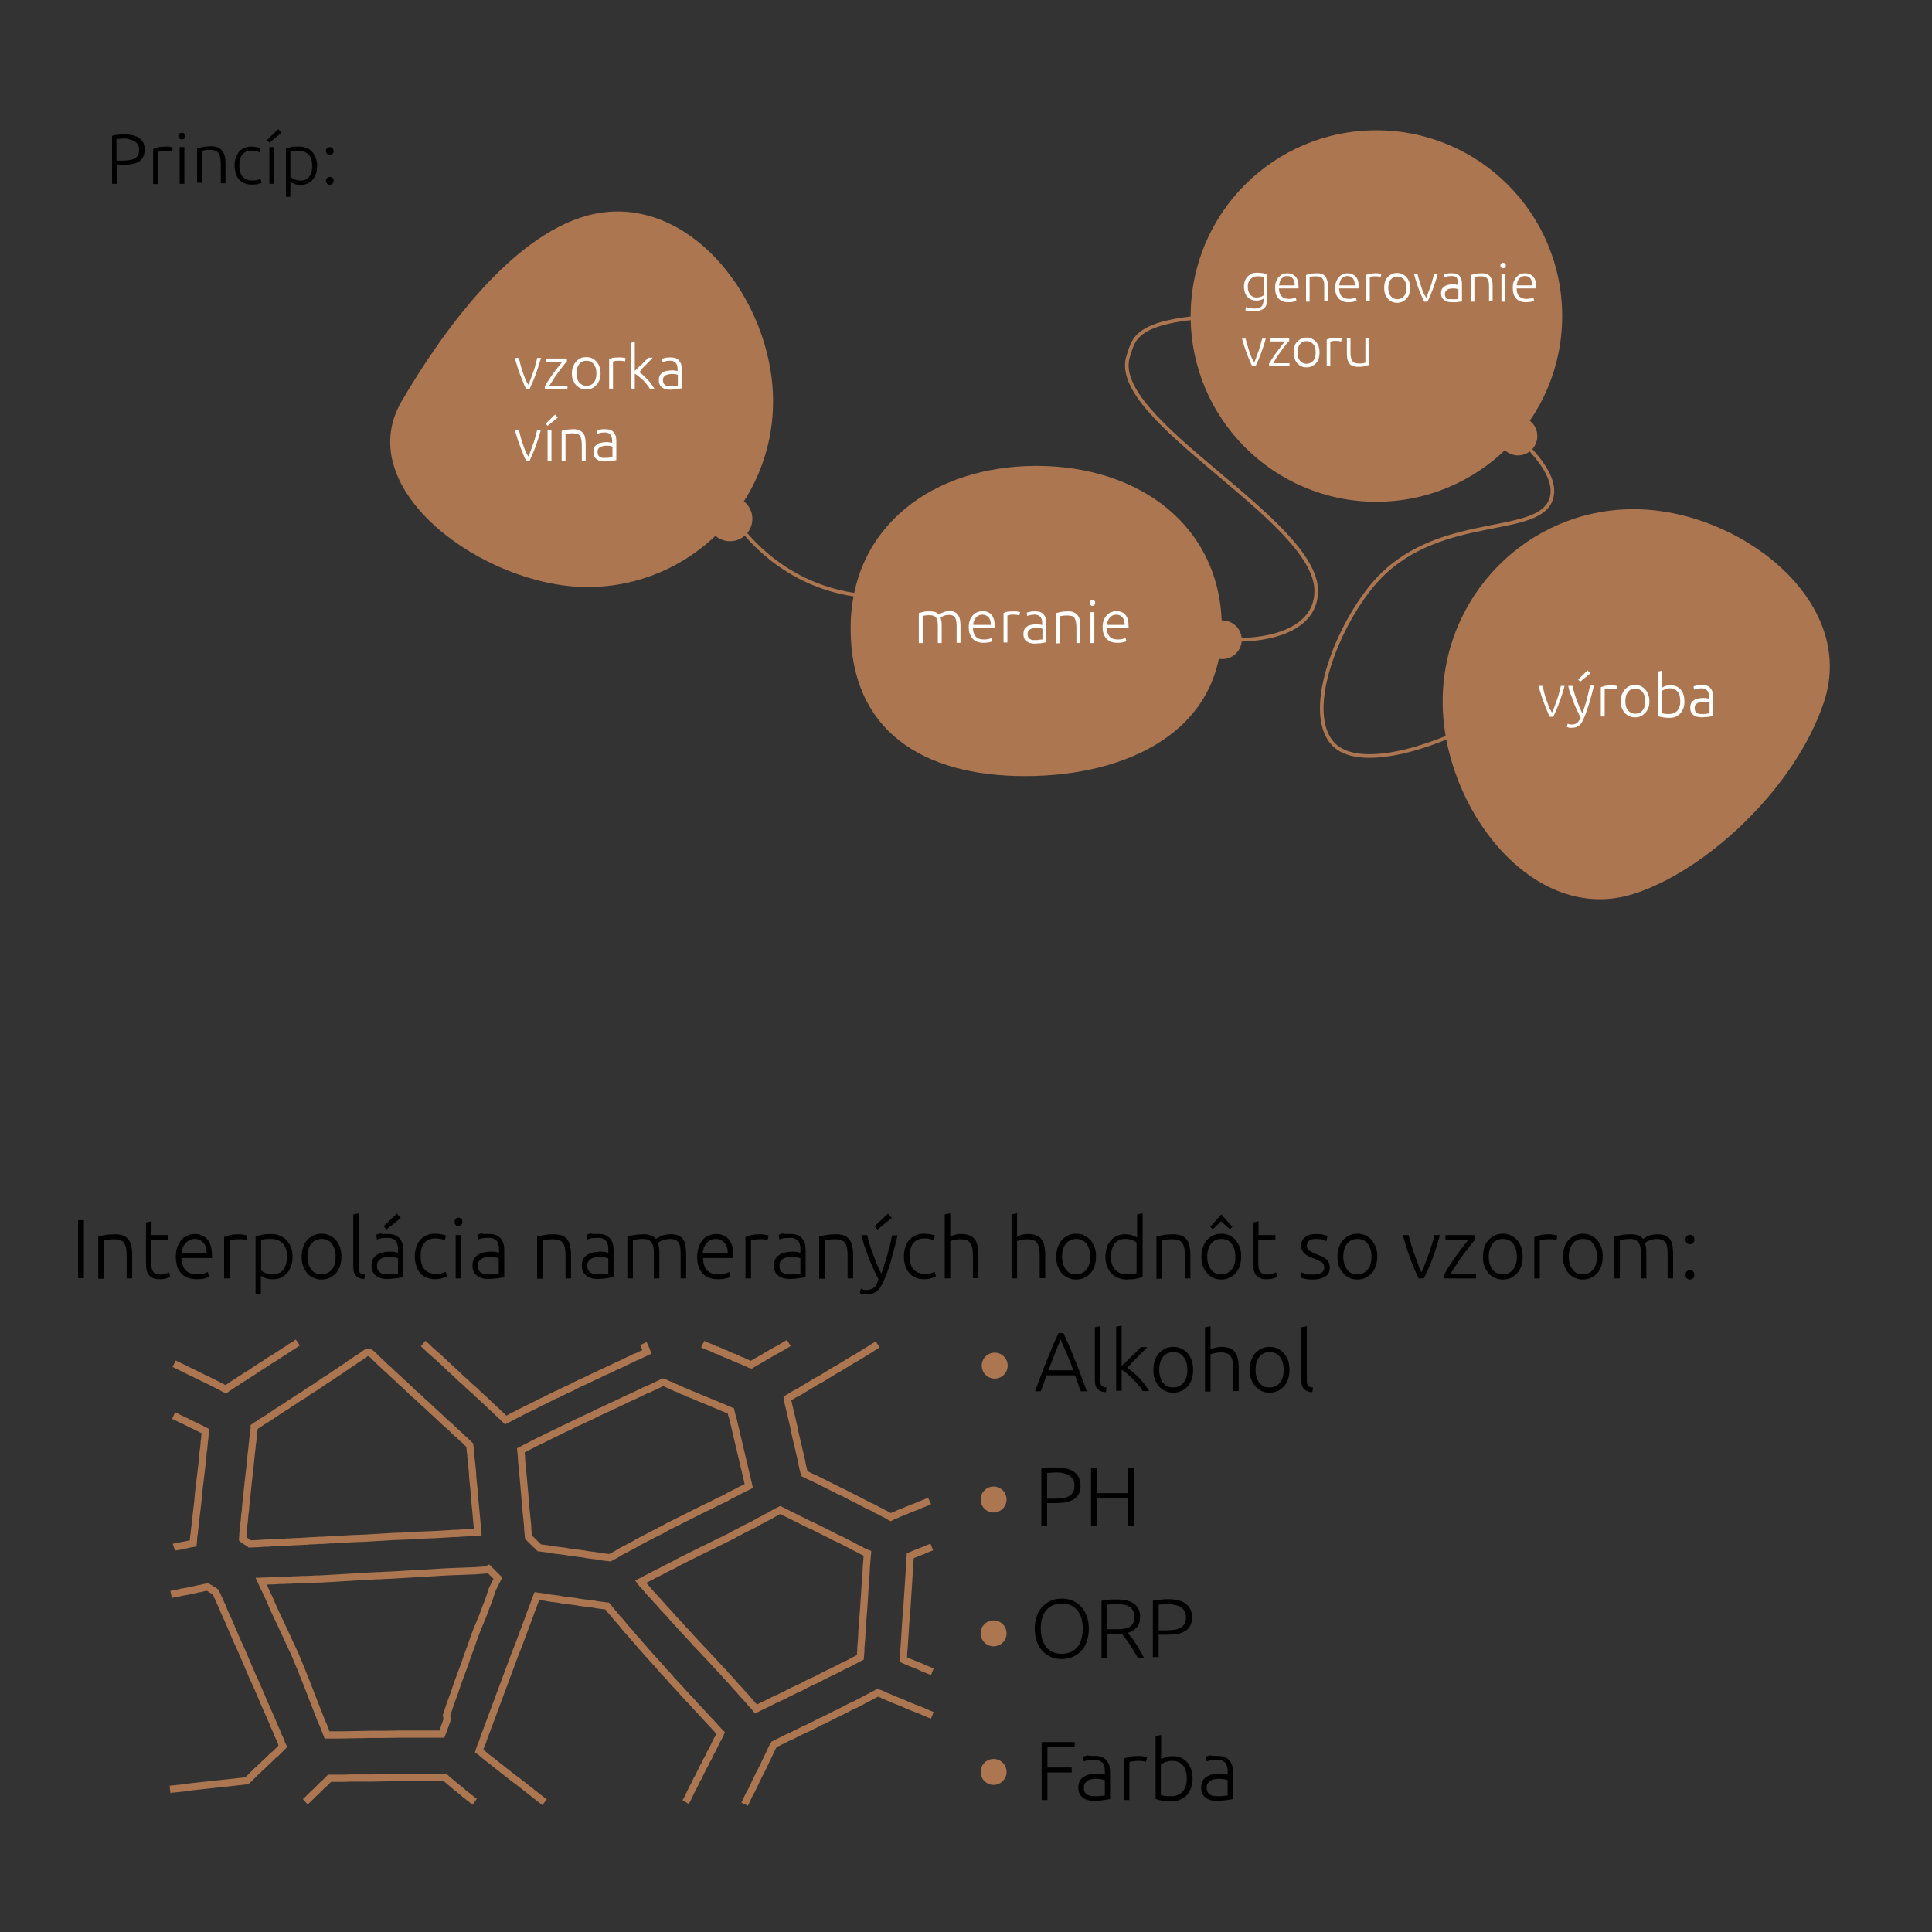 <?xml version="1.0" encoding="utf-8"?>
<!-- Generator: Adobe Illustrator 21.0.0, SVG Export Plug-In . SVG Version: 6.00 Build 0)  -->
<svg version="1.1" id="Layer_1" xmlns="http://www.w3.org/2000/svg" xmlns:xlink="http://www.w3.org/1999/xlink" x="0px" y="0px"
	 viewBox="0 0 700 700" style="enable-background:new 0 0 700 700;" xml:space="preserve">
<rect x="0" y="0" width="700" height="700" fill="#333333" stroke="none"/>
<style type="text/css">
	.st0{fill:#AC7651;}
	.st1{fill:#FFFFFF;}
	.st2{fill:none;stroke:#AC7651;stroke-width:1.305;stroke-miterlimit:10;}
	.st3{fill:none;stroke:#AC7651;stroke-width:2.61;stroke-miterlimit:10;}
</style>
<g>
	<path d="M45,48.7c2.5,0,4.4,0.5,5.6,1.4s1.8,2.3,1.8,4.1c0,1-0.2,1.9-0.5,2.6c-0.4,0.7-0.9,1.3-1.5,1.7s-1.5,0.8-2.4,0.9
		c-1,0.2-2.1,0.3-3.3,0.3h-2.4v6.9h-1.7V49.2c0.6-0.2,1.3-0.3,2.2-0.4C43.5,48.7,44.3,48.7,45,48.7z M45.1,50.2
		c-0.6,0-1.2,0-1.7,0.1c-0.5,0-0.8,0.1-1.2,0.1v7.8h2.2c0.9,0,1.8-0.1,2.5-0.2c0.8-0.1,1.4-0.3,1.9-0.6c0.5-0.3,1-0.7,1.2-1.2
		c0.3-0.5,0.4-1.2,0.4-2c0-0.8-0.2-1.4-0.5-1.9c-0.3-0.5-0.7-0.9-1.3-1.2c-0.5-0.3-1.1-0.5-1.8-0.6C46.5,50.2,45.8,50.2,45.1,50.2z"
		/>
	<path d="M60.1,53.1c0.5,0,1.1,0,1.5,0.1c0.5,0.1,0.8,0.2,1,0.3l-0.3,1.4c-0.1-0.1-0.4-0.1-0.8-0.2c-0.4-0.1-1-0.1-1.7-0.1
		c-0.7,0-1.3,0.1-1.7,0.2c-0.4,0.1-0.7,0.2-0.9,0.3v11.6h-1.7V54c0.4-0.2,1-0.4,1.8-0.6C58.1,53.2,59,53.1,60.1,53.1z"/>
	<path d="M67.2,49.3c0,0.4-0.1,0.7-0.4,0.9c-0.2,0.2-0.5,0.3-0.9,0.3s-0.6-0.1-0.9-0.3c-0.2-0.2-0.4-0.5-0.4-0.9s0.1-0.7,0.4-0.9
		c0.2-0.2,0.5-0.3,0.9-0.3s0.6,0.1,0.9,0.3C67.1,48.6,67.2,49,67.2,49.3z M66.8,66.6h-1.7V53.3h1.7V66.6z"/>
	<path d="M71.3,53.8c0.5-0.1,1.2-0.3,2-0.5s1.9-0.3,3.1-0.3c1,0,1.8,0.1,2.5,0.4c0.7,0.3,1.2,0.7,1.6,1.2c0.4,0.5,0.7,1.2,0.9,1.9
		c0.2,0.8,0.3,1.6,0.3,2.5v7.4h-1.7v-6.9c0-0.9-0.1-1.7-0.2-2.4c-0.1-0.6-0.3-1.2-0.6-1.6c-0.3-0.4-0.7-0.7-1.2-0.9
		c-0.5-0.2-1.1-0.3-1.8-0.3c-0.8,0-1.5,0-2,0.1c-0.6,0.1-0.9,0.2-1.1,0.2v11.6h-1.7V53.8z"/>
	<path d="M91.3,66.9c-1,0-1.9-0.2-2.7-0.5c-0.8-0.3-1.4-0.8-2-1.4c-0.5-0.6-0.9-1.3-1.2-2.2C85.2,62,85,61,85,60c0-1,0.1-2,0.4-2.8
		s0.7-1.6,1.2-2.2c0.5-0.6,1.2-1.1,1.9-1.4c0.8-0.3,1.6-0.5,2.5-0.5c0.7,0,1.4,0.1,2,0.2c0.6,0.1,1.1,0.3,1.4,0.5l-0.4,1.4
		c-0.3-0.2-0.7-0.3-1.2-0.4c-0.4-0.1-1-0.2-1.7-0.2c-1.5,0-2.6,0.5-3.3,1.4s-1.1,2.3-1.1,4c0,0.8,0.1,1.5,0.3,2.2
		c0.2,0.7,0.4,1.2,0.8,1.7c0.4,0.5,0.9,0.8,1.5,1.1c0.6,0.3,1.3,0.4,2.2,0.4c0.7,0,1.3-0.1,1.8-0.2c0.5-0.2,0.8-0.3,1.1-0.4l0.4,1.4
		c-0.3,0.2-0.8,0.3-1.4,0.5C92.7,66.8,92,66.9,91.3,66.9z"/>
	<path d="M102,48.1l-4.4,3.6l-0.8-1l4-3.9L102,48.1z M99.3,66.6h-1.7V53.3h1.7V66.6z"/>
	<path d="M105.3,71.3h-1.7V53.8c0.5-0.2,1.1-0.3,1.9-0.5c0.8-0.2,1.7-0.2,2.9-0.2c1,0,1.9,0.2,2.7,0.5c0.8,0.3,1.5,0.8,2,1.4
		s1,1.3,1.3,2.2s0.5,1.8,0.5,2.9c0,1-0.1,1.9-0.4,2.8c-0.3,0.8-0.7,1.6-1.2,2.2c-0.5,0.6-1.1,1.1-1.9,1.4c-0.7,0.3-1.6,0.5-2.5,0.5
		c-0.9,0-1.6-0.1-2.3-0.4c-0.6-0.2-1.1-0.5-1.4-0.7V71.3z M105.3,64.2c0.2,0.1,0.3,0.2,0.6,0.4c0.2,0.1,0.5,0.3,0.8,0.4
		c0.3,0.1,0.6,0.2,1,0.3c0.4,0.1,0.7,0.1,1.1,0.1c0.8,0,1.5-0.1,2.1-0.4c0.6-0.3,1-0.7,1.3-1.2c0.3-0.5,0.6-1.1,0.7-1.7
		c0.2-0.7,0.2-1.4,0.2-2.1c0-1.7-0.4-3.1-1.3-4s-2-1.4-3.5-1.4c-0.8,0-1.5,0-2,0.1s-0.9,0.2-1.1,0.2V64.2z"/>
	<path d="M120.9,54.7c0,0.4-0.1,0.7-0.4,1s-0.6,0.4-1,0.4c-0.4,0-0.8-0.1-1-0.4c-0.2-0.3-0.4-0.6-0.4-1s0.1-0.7,0.4-1
		c0.2-0.3,0.6-0.4,1-0.4c0.4,0,0.8,0.1,1,0.4S120.9,54.4,120.9,54.7z M120.9,65.5c0,0.4-0.1,0.7-0.4,1s-0.6,0.4-1,0.4
		c-0.4,0-0.8-0.1-1-0.4c-0.2-0.3-0.4-0.6-0.4-1c0-0.4,0.1-0.7,0.4-1c0.2-0.3,0.6-0.4,1-0.4c0.4,0,0.8,0.1,1,0.4
		C120.8,64.7,120.9,65.1,120.9,65.5z"/>
</g>
<g>
	<path class="st0" d="M442.7,227.7c0,37.2-34.2,53.5-71.3,53.5s-63.2-16.4-63.2-53.5s30.1-58.9,67.3-58.9S442.7,190.5,442.7,227.7z"
		/>
	<circle class="st0" cx="498.7" cy="114.5" r="67.3"/>
	<path class="st0" d="M660.9,254.2c-10.3,31.3-42.9,61.5-69.1,69.7c-36.4,11.5-69.1-31.2-69.1-69.7s30.9-69.7,69.1-69.7
		C630,184.4,673,217.6,660.9,254.2z"/>
	<path class="st0" d="M280.1,145.4c0,37.2-30.1,67.3-67.3,67.3s-86-35.2-67.3-67.3c14.8-25.3,39.6-59.7,67.3-67.3
		C248.7,68.4,280.1,108.2,280.1,145.4z"/>
	<g>
		<path class="st1" d="M191.4,139.4c0.3-0.6,0.6-1.3,0.9-2.1c0.3-0.8,0.6-1.6,0.9-2.5c0.3-0.9,0.6-1.7,0.8-2.6s0.5-1.7,0.6-2.5h1.4
			c-0.3,1-0.6,2-0.9,3s-0.7,2-1,2.9s-0.7,1.9-1.1,2.8c-0.4,0.9-0.8,1.7-1.1,2.5h-1.3c-0.4-0.8-0.8-1.6-1.1-2.5
			c-0.4-0.9-0.7-1.8-1.1-2.8s-0.7-1.9-1-2.9s-0.6-2-0.9-3h1.5c0.2,0.8,0.4,1.6,0.6,2.5s0.5,1.7,0.8,2.6s0.6,1.7,0.9,2.5
			S191.1,138.8,191.4,139.4z"/>
		<path class="st1" d="M205.4,130.9c-0.3,0.4-0.8,0.9-1.3,1.6c-0.5,0.7-1.1,1.4-1.7,2.2c-0.6,0.8-1.2,1.7-1.8,2.6s-1.1,1.7-1.6,2.5
			h6.6v1.2h-8.2v-1c0.4-0.7,0.8-1.5,1.4-2.3c0.6-0.9,1.1-1.7,1.7-2.5c0.6-0.8,1.2-1.6,1.8-2.3c0.6-0.7,1-1.3,1.4-1.8h-6v-1.2h7.7
			V130.9z"/>
		<path class="st1" d="M217.6,135.3c0,0.9-0.1,1.7-0.4,2.4c-0.3,0.7-0.6,1.3-1.1,1.8c-0.5,0.5-1,0.9-1.6,1.2
			c-0.6,0.3-1.3,0.4-2.1,0.4s-1.4-0.1-2.1-0.4c-0.6-0.3-1.2-0.7-1.6-1.2c-0.5-0.5-0.8-1.1-1.1-1.8c-0.3-0.7-0.4-1.5-0.4-2.4
			s0.1-1.7,0.4-2.4c0.3-0.7,0.6-1.3,1.1-1.9c0.5-0.5,1-0.9,1.6-1.2c0.6-0.3,1.3-0.4,2.1-0.4s1.4,0.1,2.1,0.4
			c0.6,0.3,1.2,0.7,1.6,1.2c0.5,0.5,0.8,1.1,1.1,1.9S217.6,134.5,217.6,135.3z M216.1,135.3c0-1.4-0.3-2.5-1-3.4
			c-0.7-0.8-1.5-1.2-2.6-1.2c-1.1,0-2,0.4-2.6,1.2c-0.7,0.8-1,1.9-1,3.4s0.3,2.5,1,3.3c0.7,0.8,1.5,1.2,2.6,1.2c1.1,0,2-0.4,2.6-1.2
			C215.8,137.9,216.1,136.7,216.1,135.3z"/>
		<path class="st1" d="M224.5,129.5c0.5,0,0.9,0,1.3,0.1c0.4,0.1,0.7,0.1,0.9,0.2l-0.3,1.2c-0.1-0.1-0.4-0.1-0.7-0.2
			c-0.4-0.1-0.8-0.1-1.4-0.1c-0.6,0-1.1,0-1.5,0.1s-0.6,0.2-0.7,0.2v9.8h-1.4v-10.7c0.4-0.2,0.9-0.3,1.5-0.5
			C222.8,129.6,223.6,129.5,224.5,129.5z"/>
		<path class="st1" d="M231.6,134.8c0.5,0.4,1,0.8,1.5,1.2s1,1,1.5,1.5s1,1.1,1.4,1.7c0.4,0.6,0.8,1.1,1.1,1.6h-1.7
			c-0.3-0.6-0.7-1.1-1.2-1.7c-0.4-0.5-0.9-1.1-1.4-1.5c-0.5-0.5-1-0.9-1.5-1.3c-0.5-0.4-0.9-0.7-1.3-0.9v5.4h-1.4v-16.6l1.4-0.3
			v10.5c0.3-0.3,0.7-0.6,1.1-1.1c0.4-0.4,0.9-0.9,1.4-1.3c0.5-0.5,0.9-0.9,1.3-1.3s0.8-0.8,1-1.1h1.7c-0.3,0.3-0.7,0.7-1.1,1.2
			c-0.4,0.4-0.9,0.9-1.3,1.3c-0.5,0.5-0.9,0.9-1.4,1.4C232.5,134,232.1,134.4,231.6,134.8z"/>
		<path class="st1" d="M243,129.5c0.7,0,1.4,0.1,1.9,0.3s0.9,0.5,1.2,0.9c0.3,0.4,0.5,0.8,0.7,1.3c0.1,0.5,0.2,1.1,0.2,1.6v7.1
			c-0.1,0-0.4,0.1-0.6,0.1c-0.3,0.1-0.6,0.1-1,0.2s-0.8,0.1-1.2,0.1c-0.4,0-0.9,0.1-1.4,0.1c-0.6,0-1.1-0.1-1.6-0.2
			c-0.5-0.1-0.9-0.3-1.3-0.6c-0.4-0.3-0.7-0.6-0.9-1.1c-0.2-0.4-0.3-1-0.3-1.6c0-0.6,0.1-1.1,0.3-1.6c0.2-0.4,0.6-0.8,1-1.1
			c0.4-0.3,0.9-0.5,1.5-0.6c0.6-0.1,1.2-0.2,1.9-0.2c0.2,0,0.4,0,0.6,0c0.2,0,0.4,0.1,0.7,0.1c0.2,0,0.4,0.1,0.5,0.1
			c0.2,0,0.3,0.1,0.3,0.1v-0.7c0-0.4,0-0.8-0.1-1.1c-0.1-0.4-0.2-0.7-0.4-1c-0.2-0.3-0.5-0.5-0.8-0.7c-0.4-0.2-0.8-0.3-1.4-0.3
			c-0.8,0-1.4,0.1-1.8,0.2c-0.4,0.1-0.7,0.2-0.9,0.3l-0.2-1.2c0.2-0.1,0.6-0.2,1.1-0.3C241.6,129.5,242.2,129.5,243,129.5z
			 M243.1,139.9c0.5,0,1,0,1.4-0.1s0.8-0.1,1.1-0.1v-3.9c-0.2-0.1-0.4-0.1-0.8-0.2c-0.3-0.1-0.8-0.1-1.4-0.1c-0.3,0-0.7,0-1.1,0.1
			s-0.7,0.2-1,0.3c-0.3,0.2-0.6,0.4-0.8,0.7c-0.2,0.3-0.3,0.7-0.3,1.1c0,0.4,0.1,0.8,0.2,1.1c0.1,0.3,0.3,0.5,0.6,0.7
			c0.3,0.2,0.6,0.3,0.9,0.4C242.2,139.9,242.6,139.9,243.1,139.9z"/>
		<path class="st1" d="M191.4,165.4c0.3-0.6,0.6-1.3,0.9-2.1c0.3-0.8,0.6-1.6,0.9-2.5c0.3-0.9,0.6-1.7,0.8-2.6s0.5-1.7,0.6-2.5h1.4
			c-0.3,1-0.6,2-0.9,3s-0.7,2-1,2.9s-0.7,1.9-1.1,2.8c-0.4,0.9-0.8,1.7-1.1,2.5h-1.3c-0.4-0.8-0.8-1.6-1.1-2.5
			c-0.4-0.9-0.7-1.8-1.1-2.8s-0.7-1.9-1-2.9s-0.6-2-0.9-3h1.5c0.2,0.8,0.4,1.6,0.6,2.5s0.5,1.7,0.8,2.6s0.6,1.7,0.9,2.5
			S191.1,164.8,191.4,165.4z"/>
		<path class="st1" d="M202.1,151.3l-3.7,3l-0.7-0.8l3.4-3.3L202.1,151.3z M199.8,167h-1.4v-11.2h1.4V167z"/>
		<path class="st1" d="M203.5,156.1c0.4-0.1,1-0.2,1.7-0.4c0.7-0.1,1.6-0.2,2.6-0.2c0.9,0,1.6,0.1,2.1,0.4c0.6,0.2,1,0.6,1.4,1.1
			s0.6,1,0.7,1.6c0.1,0.6,0.2,1.3,0.2,2.1v6.3h-1.4v-5.8c0-0.8-0.1-1.5-0.2-2c-0.1-0.5-0.3-1-0.5-1.3c-0.3-0.3-0.6-0.6-1-0.7
			s-0.9-0.2-1.6-0.2c-0.7,0-1.2,0-1.7,0.1c-0.5,0.1-0.8,0.1-0.9,0.2v9.8h-1.4V156.1z"/>
		<path class="st1" d="M219.3,155.5c0.7,0,1.4,0.1,1.9,0.3s0.9,0.5,1.2,0.9c0.3,0.4,0.5,0.8,0.7,1.3c0.1,0.5,0.2,1.1,0.2,1.6v7.1
			c-0.1,0-0.4,0.1-0.6,0.1c-0.3,0.1-0.6,0.1-1,0.2s-0.8,0.1-1.2,0.1c-0.4,0-0.9,0.1-1.4,0.1c-0.6,0-1.1-0.1-1.6-0.2
			c-0.5-0.1-0.9-0.3-1.3-0.6c-0.4-0.3-0.7-0.6-0.9-1.1c-0.2-0.4-0.3-1-0.3-1.6c0-0.6,0.1-1.1,0.3-1.6c0.2-0.4,0.6-0.8,1-1.1
			c0.4-0.3,0.9-0.5,1.5-0.6c0.6-0.1,1.2-0.2,1.9-0.2c0.2,0,0.4,0,0.6,0c0.2,0,0.4,0.1,0.7,0.1c0.2,0,0.4,0.1,0.5,0.1
			c0.2,0,0.3,0.1,0.3,0.1v-0.7c0-0.4,0-0.8-0.1-1.1c-0.1-0.4-0.2-0.7-0.4-1c-0.2-0.3-0.5-0.5-0.8-0.7c-0.4-0.2-0.8-0.3-1.4-0.3
			c-0.8,0-1.4,0.1-1.8,0.2c-0.4,0.1-0.7,0.2-0.9,0.3l-0.2-1.2c0.2-0.1,0.6-0.2,1.1-0.3C218,155.5,218.6,155.5,219.3,155.5z
			 M219.4,165.9c0.5,0,1,0,1.4-0.1s0.8-0.1,1.1-0.1v-3.9c-0.2-0.1-0.4-0.1-0.8-0.2c-0.3-0.1-0.8-0.1-1.4-0.1c-0.3,0-0.7,0-1.1,0.1
			s-0.7,0.2-1,0.3c-0.3,0.2-0.6,0.4-0.8,0.7c-0.2,0.3-0.3,0.7-0.3,1.1c0,0.4,0.1,0.8,0.2,1.1c0.1,0.3,0.3,0.5,0.6,0.7
			c0.3,0.2,0.6,0.3,0.9,0.4C218.6,165.9,219,165.9,219.4,165.9z"/>
	</g>
	<circle class="st0" cx="264.5" cy="188" r="8.1"/>
	<ellipse transform="matrix(0.602 -0.799 0.799 0.602 -8.812 445.962)" class="st0" cx="442.7" cy="231.8" rx="7" ry="7"/>
	<g>
		<path class="st1" d="M332.9,222.1c0.4-0.1,1-0.2,1.6-0.4s1.5-0.2,2.6-0.2c1.4,0,2.4,0.4,3.1,1.2c0.1-0.1,0.2-0.2,0.4-0.3
			c0.2-0.1,0.5-0.3,0.8-0.4c0.3-0.1,0.7-0.3,1.1-0.4c0.4-0.1,0.9-0.2,1.4-0.2c0.9,0,1.5,0.1,2.1,0.4c0.5,0.3,0.9,0.6,1.2,1.1
			c0.3,0.5,0.5,1,0.6,1.6c0.1,0.6,0.2,1.3,0.2,2.1v6.3h-1.4v-5.8c0-0.7,0-1.4-0.1-1.9s-0.2-1-0.4-1.3c-0.2-0.4-0.5-0.6-0.8-0.8
			c-0.4-0.2-0.8-0.3-1.4-0.3c-0.4,0-0.8,0-1.2,0.1c-0.4,0.1-0.7,0.2-0.9,0.3s-0.5,0.2-0.6,0.3c-0.2,0.1-0.3,0.2-0.4,0.3
			c0.1,0.4,0.2,0.8,0.3,1.3c0.1,0.5,0.1,1,0.1,1.5v6.4h-1.4v-5.8c0-0.7,0-1.4-0.1-1.9s-0.2-1-0.4-1.3c-0.2-0.4-0.5-0.6-0.9-0.8
			c-0.4-0.2-0.9-0.3-1.5-0.3c-0.7,0-1.3,0-1.7,0.1c-0.5,0.1-0.8,0.1-0.9,0.2v9.8h-1.4V222.1z"/>
		<path class="st1" d="M351,227.3c0-1,0.1-1.8,0.4-2.6s0.7-1.3,1.1-1.8c0.5-0.5,1-0.9,1.6-1.1c0.6-0.2,1.2-0.4,1.8-0.4
			c1.4,0,2.5,0.4,3.3,1.3c0.8,0.9,1.2,2.3,1.2,4.1c0,0.1,0,0.2,0,0.3c0,0.1,0,0.2,0,0.3h-7.9c0,1.4,0.4,2.4,1,3.2
			c0.6,0.7,1.6,1.1,3,1.1c0.8,0,1.4-0.1,1.8-0.2s0.8-0.3,1-0.4l0.3,1.2c-0.2,0.1-0.6,0.3-1.1,0.4s-1.2,0.2-2,0.2
			c-1,0-1.8-0.1-2.5-0.4s-1.3-0.7-1.7-1.2c-0.4-0.5-0.8-1.1-1-1.9C351.1,229,351,228.2,351,227.3z M359,226.4c0-1.2-0.3-2.1-0.8-2.7
			s-1.3-1-2.2-1c-0.5,0-1,0.1-1.4,0.3c-0.4,0.2-0.7,0.5-1,0.8c-0.3,0.3-0.5,0.7-0.7,1.2c-0.2,0.4-0.3,0.9-0.3,1.4H359z"/>
		<path class="st1" d="M367.4,221.5c0.5,0,0.9,0,1.3,0.1c0.4,0.1,0.7,0.1,0.9,0.2l-0.3,1.2c-0.1-0.1-0.4-0.1-0.7-0.2
			c-0.4-0.1-0.8-0.1-1.4-0.1c-0.6,0-1.1,0-1.5,0.1s-0.6,0.2-0.7,0.2v9.8h-1.4v-10.7c0.4-0.2,0.9-0.3,1.5-0.5
			C365.7,221.6,366.5,221.5,367.4,221.5z"/>
		<path class="st1" d="M375.1,221.5c0.7,0,1.4,0.1,1.9,0.3s0.9,0.5,1.2,0.9c0.3,0.4,0.5,0.8,0.7,1.3c0.1,0.5,0.2,1.1,0.2,1.6v7.1
			c-0.1,0-0.4,0.1-0.6,0.1c-0.3,0.1-0.6,0.1-1,0.2s-0.8,0.1-1.2,0.1c-0.4,0-0.9,0.1-1.4,0.1c-0.6,0-1.1-0.1-1.6-0.2
			c-0.5-0.1-0.9-0.3-1.3-0.6c-0.4-0.3-0.7-0.6-0.9-1.1c-0.2-0.4-0.3-1-0.3-1.6c0-0.6,0.1-1.1,0.3-1.6c0.2-0.4,0.6-0.8,1-1.1
			c0.4-0.3,0.9-0.5,1.5-0.6c0.6-0.1,1.2-0.2,1.9-0.2c0.2,0,0.4,0,0.6,0c0.2,0,0.4,0.1,0.7,0.1c0.2,0,0.4,0.1,0.5,0.1
			c0.2,0,0.3,0.1,0.3,0.1v-0.7c0-0.4,0-0.8-0.1-1.1c-0.1-0.4-0.2-0.7-0.4-1c-0.2-0.3-0.5-0.5-0.8-0.7c-0.4-0.2-0.8-0.3-1.4-0.3
			c-0.8,0-1.4,0.1-1.8,0.2c-0.4,0.1-0.7,0.2-0.9,0.3l-0.2-1.2c0.2-0.1,0.6-0.2,1.1-0.3C373.7,221.5,374.4,221.5,375.1,221.5z
			 M375.2,231.9c0.5,0,1,0,1.4-0.1s0.8-0.1,1.1-0.1v-3.9c-0.2-0.1-0.4-0.1-0.8-0.2c-0.3-0.1-0.8-0.1-1.4-0.1c-0.3,0-0.7,0-1.1,0.1
			s-0.7,0.2-1,0.3c-0.3,0.2-0.6,0.4-0.8,0.7c-0.2,0.3-0.3,0.7-0.3,1.1c0,0.4,0.1,0.8,0.2,1.1c0.1,0.3,0.3,0.5,0.6,0.7
			c0.3,0.2,0.6,0.3,0.9,0.4C374.4,231.9,374.8,231.9,375.2,231.9z"/>
		<path class="st1" d="M382.7,222.1c0.4-0.1,1-0.2,1.7-0.4c0.7-0.1,1.6-0.2,2.6-0.2c0.9,0,1.6,0.1,2.1,0.4c0.6,0.2,1,0.6,1.4,1.1
			s0.6,1,0.7,1.6c0.1,0.6,0.2,1.3,0.2,2.1v6.3H390v-5.8c0-0.8-0.1-1.5-0.2-2c-0.1-0.5-0.3-1-0.5-1.3c-0.3-0.3-0.6-0.6-1-0.7
			s-0.9-0.2-1.6-0.2c-0.7,0-1.2,0-1.7,0.1c-0.5,0.1-0.8,0.1-0.9,0.2v9.8h-1.4V222.1z"/>
		<path class="st1" d="M396.8,218.4c0,0.3-0.1,0.6-0.3,0.8c-0.2,0.2-0.4,0.3-0.7,0.3c-0.3,0-0.5-0.1-0.7-0.3s-0.3-0.5-0.3-0.8
			c0-0.3,0.1-0.6,0.3-0.8c0.2-0.2,0.4-0.3,0.7-0.3c0.3,0,0.5,0.1,0.7,0.3C396.7,217.8,396.8,218,396.8,218.4z M396.5,233h-1.4v-11.2
			h1.4V233z"/>
		<path class="st1" d="M399.5,227.3c0-1,0.1-1.8,0.4-2.6s0.7-1.3,1.1-1.8c0.5-0.5,1-0.9,1.6-1.1c0.6-0.2,1.2-0.4,1.8-0.4
			c1.4,0,2.5,0.4,3.3,1.3c0.8,0.9,1.2,2.3,1.2,4.1c0,0.1,0,0.2,0,0.3c0,0.1,0,0.2,0,0.3H401c0,1.4,0.4,2.4,1,3.2
			c0.6,0.7,1.6,1.1,3,1.1c0.8,0,1.4-0.1,1.8-0.2s0.8-0.3,1-0.4l0.3,1.2c-0.2,0.1-0.6,0.3-1.1,0.4s-1.2,0.2-2,0.2
			c-1,0-1.8-0.1-2.5-0.4s-1.3-0.7-1.7-1.2c-0.4-0.5-0.8-1.1-1-1.9C399.6,229,399.5,228.2,399.5,227.3z M407.5,226.4
			c0-1.2-0.3-2.1-0.8-2.7s-1.3-1-2.2-1c-0.5,0-1,0.1-1.4,0.3c-0.4,0.2-0.7,0.5-1,0.8c-0.3,0.3-0.5,0.7-0.7,1.2
			c-0.2,0.4-0.3,0.9-0.3,1.4H407.5z"/>
	</g>
	<circle class="st0" cx="550" cy="158" r="7"/>
	<g>
		<g>
			<path class="st1" d="M458,108.1c-0.1,0.1-0.2,0.1-0.4,0.2s-0.3,0.2-0.6,0.3c-0.2,0.1-0.5,0.2-0.8,0.2c-0.3,0.1-0.6,0.1-1,0.1
				c-0.6,0-1.2-0.1-1.7-0.3s-1-0.5-1.4-0.9c-0.4-0.4-0.7-0.9-1-1.5c-0.2-0.6-0.4-1.4-0.4-2.3c0-0.7,0.1-1.4,0.3-2
				c0.2-0.6,0.5-1.1,0.9-1.6c0.4-0.4,0.9-0.8,1.5-1.1c0.6-0.3,1.3-0.4,2-0.4c0.9,0,1.7,0.1,2.3,0.2c0.6,0.1,1,0.2,1.4,0.4v9.2
				c0,1.5-0.4,2.6-1.2,3.2c-0.8,0.6-2,1-3.5,1c-0.7,0-1.2,0-1.8-0.1c-0.5-0.1-1-0.2-1.4-0.3l0.3-1.2c0.3,0.1,0.7,0.3,1.3,0.4
				c0.5,0.1,1.1,0.2,1.6,0.2c1.2,0,2.1-0.2,2.6-0.7c0.5-0.5,0.8-1.3,0.8-2.4V108.1z M458,100.4c-0.2-0.1-0.5-0.1-0.9-0.2
				s-0.9-0.1-1.5-0.1c-0.5,0-1,0.1-1.5,0.3c-0.4,0.2-0.8,0.5-1.1,0.8c-0.3,0.3-0.5,0.8-0.7,1.2c-0.2,0.5-0.2,1-0.2,1.6
				c0,0.7,0.1,1.2,0.3,1.7c0.2,0.5,0.4,0.9,0.7,1.2c0.3,0.3,0.6,0.5,1,0.7c0.4,0.1,0.8,0.2,1.2,0.2c0.6,0,1.1-0.1,1.6-0.3
				c0.5-0.2,0.8-0.4,1.1-0.6V100.4z"/>
			<path class="st1" d="M462,104.2c0-0.9,0.1-1.7,0.4-2.3c0.3-0.7,0.6-1.2,1-1.6c0.4-0.4,0.9-0.8,1.4-1s1.1-0.3,1.6-0.3
				c1.2,0,2.2,0.4,3,1.2c0.7,0.8,1.1,2,1.1,3.7c0,0.1,0,0.2,0,0.3c0,0.1,0,0.2,0,0.3h-7.1c0,1.2,0.3,2.2,0.9,2.8s1.5,1,2.7,1
				c0.7,0,1.2-0.1,1.6-0.2c0.4-0.1,0.7-0.2,0.9-0.3l0.2,1.1c-0.2,0.1-0.5,0.2-1,0.4c-0.5,0.1-1.1,0.2-1.8,0.2
				c-0.9,0-1.6-0.1-2.3-0.4c-0.6-0.3-1.1-0.6-1.5-1.1c-0.4-0.5-0.7-1-0.9-1.7C462.1,105.7,462,105,462,104.2z M469.1,103.4
				c0-1.1-0.3-1.9-0.7-2.5s-1.1-0.9-2-0.9c-0.5,0-0.9,0.1-1.2,0.3c-0.4,0.2-0.7,0.4-0.9,0.7c-0.3,0.3-0.5,0.7-0.6,1.1
				c-0.1,0.4-0.2,0.8-0.3,1.3H469.1z"/>
			<path class="st1" d="M473.3,99.6c0.4-0.1,0.9-0.2,1.5-0.4c0.6-0.1,1.4-0.2,2.3-0.2c0.8,0,1.4,0.1,1.9,0.3s0.9,0.5,1.2,0.9
				s0.5,0.9,0.7,1.5s0.2,1.2,0.2,1.9v5.6h-1.3v-5.2c0-0.7,0-1.3-0.1-1.8s-0.3-0.9-0.5-1.2c-0.2-0.3-0.5-0.5-0.9-0.7
				c-0.4-0.1-0.8-0.2-1.4-0.2c-0.6,0-1.1,0-1.6,0.1c-0.4,0.1-0.7,0.1-0.8,0.2v8.9h-1.3V99.6z"/>
			<path class="st1" d="M483.8,104.2c0-0.9,0.1-1.7,0.4-2.3c0.3-0.7,0.6-1.2,1-1.6c0.4-0.4,0.9-0.8,1.4-1s1.1-0.3,1.6-0.3
				c1.2,0,2.2,0.4,3,1.2c0.7,0.8,1.1,2,1.1,3.7c0,0.1,0,0.2,0,0.3c0,0.1,0,0.2,0,0.3h-7.1c0,1.2,0.3,2.2,0.9,2.8s1.5,1,2.7,1
				c0.7,0,1.2-0.1,1.6-0.2c0.4-0.1,0.7-0.2,0.9-0.3l0.2,1.1c-0.2,0.1-0.5,0.2-1,0.4c-0.5,0.1-1.1,0.2-1.8,0.2
				c-0.9,0-1.6-0.1-2.3-0.4c-0.6-0.3-1.1-0.6-1.5-1.1c-0.4-0.5-0.7-1-0.9-1.7C483.8,105.7,483.8,105,483.8,104.2z M490.9,103.4
				c0-1.1-0.3-1.9-0.7-2.5s-1.1-0.9-2-0.9c-0.5,0-0.9,0.1-1.2,0.3c-0.4,0.2-0.7,0.4-0.9,0.7c-0.3,0.3-0.5,0.7-0.6,1.1
				c-0.1,0.4-0.2,0.8-0.3,1.3H490.9z"/>
			<path class="st1" d="M498.5,99c0.4,0,0.8,0,1.2,0.1c0.4,0.1,0.6,0.1,0.8,0.2l-0.3,1.1c-0.1-0.1-0.3-0.1-0.6-0.2
				c-0.3-0.1-0.7-0.1-1.3-0.1c-0.5,0-1,0-1.3,0.1c-0.3,0.1-0.5,0.1-0.7,0.2v8.8H495v-9.6c0.3-0.1,0.8-0.3,1.3-0.4S497.7,99,498.5,99
				z"/>
			<path class="st1" d="M510.9,104.3c0,0.8-0.1,1.5-0.3,2.2c-0.2,0.6-0.5,1.2-1,1.7c-0.4,0.5-0.9,0.8-1.5,1.1
				c-0.6,0.3-1.2,0.4-1.9,0.4c-0.7,0-1.3-0.1-1.9-0.4c-0.6-0.3-1-0.6-1.5-1.1c-0.4-0.5-0.7-1-1-1.7c-0.2-0.7-0.3-1.4-0.3-2.2
				c0-0.8,0.1-1.5,0.3-2.2c0.2-0.7,0.5-1.2,1-1.7c0.4-0.5,0.9-0.8,1.5-1.1c0.6-0.3,1.2-0.4,1.9-0.4c0.7,0,1.3,0.1,1.9,0.4
				c0.6,0.3,1,0.6,1.5,1.1c0.4,0.5,0.7,1,1,1.7C510.8,102.7,510.9,103.5,510.9,104.3z M509.6,104.3c0-1.3-0.3-2.3-0.9-3
				c-0.6-0.7-1.4-1.1-2.4-1.1c-1,0-1.8,0.4-2.4,1.1c-0.6,0.7-0.9,1.8-0.9,3c0,1.3,0.3,2.3,0.9,3s1.4,1.1,2.4,1.1
				c1,0,1.8-0.4,2.4-1.1S509.6,105.5,509.6,104.3z"/>
			<path class="st1" d="M516.7,107.9c0.3-0.6,0.6-1.2,0.8-1.9s0.6-1.5,0.8-2.2c0.3-0.8,0.5-1.6,0.7-2.3s0.4-1.5,0.6-2.2h1.3
				c-0.2,0.9-0.5,1.8-0.8,2.7c-0.3,0.9-0.6,1.8-0.9,2.6c-0.3,0.9-0.7,1.7-1,2.5s-0.7,1.5-1,2.2h-1.2c-0.3-0.7-0.7-1.4-1-2.2
				s-0.7-1.6-1-2.5c-0.3-0.9-0.6-1.7-0.9-2.6s-0.5-1.8-0.8-2.7h1.3c0.2,0.7,0.3,1.4,0.6,2.2c0.2,0.8,0.5,1.6,0.7,2.3
				c0.3,0.8,0.5,1.5,0.8,2.2S516.5,107.4,516.7,107.9z"/>
			<path class="st1" d="M526.1,99c0.7,0,1.2,0.1,1.7,0.3c0.5,0.2,0.8,0.4,1.1,0.8c0.3,0.3,0.5,0.7,0.6,1.2c0.1,0.5,0.2,0.9,0.2,1.5
				v6.4c-0.1,0-0.3,0.1-0.6,0.1c-0.2,0-0.5,0.1-0.9,0.1c-0.3,0.1-0.7,0.1-1.1,0.1c-0.4,0-0.8,0-1.2,0c-0.5,0-1-0.1-1.5-0.2
				c-0.4-0.1-0.8-0.3-1.2-0.6c-0.3-0.3-0.6-0.6-0.8-1c-0.2-0.4-0.3-0.9-0.3-1.5c0-0.5,0.1-1,0.3-1.4s0.5-0.7,0.9-1s0.8-0.4,1.3-0.6
				c0.5-0.1,1.1-0.2,1.7-0.2c0.2,0,0.4,0,0.6,0c0.2,0,0.4,0,0.6,0.1c0.2,0,0.4,0.1,0.5,0.1c0.1,0,0.2,0.1,0.3,0.1v-0.6
				c0-0.4,0-0.7-0.1-1c-0.1-0.3-0.2-0.6-0.3-0.9s-0.4-0.5-0.7-0.6s-0.7-0.2-1.3-0.2c-0.7,0-1.3,0.1-1.7,0.2
				c-0.4,0.1-0.6,0.2-0.8,0.3l-0.2-1.1c0.2-0.1,0.6-0.2,1-0.3C524.9,99,525.5,99,526.1,99z M526.2,108.4c0.5,0,0.9,0,1.3,0
				c0.4,0,0.7-0.1,0.9-0.1v-3.5c-0.1-0.1-0.4-0.1-0.7-0.2c-0.3-0.1-0.7-0.1-1.3-0.1c-0.3,0-0.6,0-1,0.1c-0.3,0-0.7,0.1-0.9,0.3
				s-0.5,0.4-0.7,0.6c-0.2,0.3-0.3,0.6-0.3,1c0,0.4,0.1,0.7,0.2,1c0.1,0.3,0.3,0.5,0.5,0.6c0.2,0.2,0.5,0.3,0.8,0.3
				C525.5,108.3,525.8,108.4,526.2,108.4z"/>
			<path class="st1" d="M533,99.6c0.4-0.1,0.9-0.2,1.5-0.4c0.6-0.1,1.4-0.2,2.3-0.2c0.8,0,1.4,0.1,1.9,0.3s0.9,0.5,1.2,0.9
				s0.5,0.9,0.7,1.5s0.2,1.2,0.2,1.9v5.6h-1.3v-5.2c0-0.7,0-1.3-0.1-1.8s-0.3-0.9-0.5-1.2c-0.2-0.3-0.5-0.5-0.9-0.7
				c-0.4-0.1-0.8-0.2-1.4-0.2c-0.6,0-1.1,0-1.6,0.1c-0.4,0.1-0.7,0.1-0.8,0.2v8.9H533V99.6z"/>
			<path class="st1" d="M545.6,96.2c0,0.3-0.1,0.5-0.3,0.7c-0.2,0.2-0.4,0.3-0.7,0.3c-0.3,0-0.5-0.1-0.7-0.3
				c-0.2-0.2-0.3-0.4-0.3-0.7c0-0.3,0.1-0.5,0.3-0.7c0.2-0.2,0.4-0.3,0.7-0.3c0.3,0,0.5,0.1,0.7,0.3
				C545.5,95.6,545.6,95.9,545.6,96.2z M545.3,109.3h-1.3V99.2h1.3V109.3z"/>
			<path class="st1" d="M548.1,104.2c0-0.9,0.1-1.7,0.4-2.3c0.3-0.7,0.6-1.2,1-1.6c0.4-0.4,0.9-0.8,1.4-1s1.1-0.3,1.6-0.3
				c1.2,0,2.2,0.4,3,1.2c0.7,0.8,1.1,2,1.1,3.7c0,0.1,0,0.2,0,0.3c0,0.1,0,0.2,0,0.3h-7.1c0,1.2,0.3,2.2,0.9,2.8s1.5,1,2.7,1
				c0.7,0,1.2-0.1,1.6-0.2c0.4-0.1,0.7-0.2,0.9-0.3l0.2,1.1c-0.2,0.1-0.5,0.2-1,0.4c-0.5,0.1-1.1,0.2-1.8,0.2
				c-0.9,0-1.6-0.1-2.3-0.4c-0.6-0.3-1.1-0.6-1.5-1.1c-0.4-0.5-0.7-1-0.9-1.7C548.2,105.7,548.1,105,548.1,104.2z M555.2,103.4
				c0-1.1-0.3-1.9-0.7-2.5s-1.1-0.9-2-0.9c-0.5,0-0.9,0.1-1.2,0.3c-0.4,0.2-0.7,0.4-0.9,0.7c-0.3,0.3-0.5,0.7-0.6,1.1
				c-0.1,0.4-0.2,0.8-0.3,1.3H555.2z"/>
			<path class="st1" d="M454.4,131.3c0.3-0.6,0.6-1.2,0.8-1.9s0.6-1.5,0.8-2.2c0.3-0.8,0.5-1.6,0.7-2.3s0.4-1.5,0.6-2.2h1.3
				c-0.2,0.9-0.5,1.8-0.8,2.7c-0.3,0.9-0.6,1.8-0.9,2.6c-0.3,0.9-0.7,1.7-1,2.5s-0.7,1.5-1,2.2h-1.2c-0.3-0.7-0.7-1.4-1-2.2
				s-0.7-1.6-1-2.5c-0.3-0.9-0.6-1.7-0.9-2.6s-0.5-1.8-0.8-2.7h1.3c0.2,0.7,0.3,1.4,0.6,2.2c0.2,0.8,0.5,1.6,0.7,2.3
				c0.3,0.8,0.5,1.5,0.8,2.2S454.2,130.8,454.4,131.3z"/>
			<path class="st1" d="M467,123.6c-0.3,0.3-0.7,0.8-1.2,1.4c-0.5,0.6-1,1.3-1.5,2c-0.5,0.7-1.1,1.5-1.6,2.3c-0.5,0.8-1,1.6-1.4,2.3
				h5.9v1.1h-7.4v-0.9c0.3-0.6,0.8-1.3,1.3-2.1s1-1.5,1.6-2.3c0.5-0.7,1.1-1.4,1.6-2.1c0.5-0.7,0.9-1.2,1.3-1.6h-5.4v-1.1h6.9V123.6
				z"/>
			<path class="st1" d="M478.1,127.7c0,0.8-0.1,1.5-0.3,2.2c-0.2,0.6-0.5,1.2-1,1.7c-0.4,0.5-0.9,0.8-1.5,1.1
				c-0.6,0.3-1.2,0.4-1.9,0.4c-0.7,0-1.3-0.1-1.9-0.4c-0.6-0.3-1-0.6-1.5-1.1c-0.4-0.5-0.7-1-1-1.7c-0.2-0.7-0.3-1.4-0.3-2.2
				c0-0.8,0.1-1.5,0.3-2.2c0.2-0.7,0.5-1.2,1-1.7c0.4-0.5,0.9-0.8,1.5-1.1c0.6-0.3,1.2-0.4,1.9-0.4c0.7,0,1.3,0.1,1.9,0.4
				c0.6,0.3,1,0.6,1.5,1.1c0.4,0.5,0.7,1,1,1.7C477.9,126.1,478.1,126.9,478.1,127.7z M476.7,127.7c0-1.3-0.3-2.3-0.9-3
				c-0.6-0.7-1.4-1.1-2.4-1.1c-1,0-1.8,0.4-2.4,1.1c-0.6,0.7-0.9,1.8-0.9,3c0,1.3,0.3,2.3,0.9,3s1.4,1.1,2.4,1.1
				c1,0,1.8-0.4,2.4-1.1S476.7,128.9,476.7,127.7z"/>
			<path class="st1" d="M484.2,122.4c0.4,0,0.8,0,1.2,0.1c0.4,0.1,0.6,0.1,0.8,0.2l-0.3,1.1c-0.1-0.1-0.3-0.1-0.6-0.2
				c-0.3-0.1-0.7-0.1-1.3-0.1c-0.5,0-1,0-1.3,0.1c-0.3,0.1-0.5,0.1-0.7,0.2v8.8h-1.3v-9.6c0.3-0.1,0.8-0.3,1.3-0.4
				S483.4,122.4,484.2,122.4z"/>
			<path class="st1" d="M495.8,132.3c-0.4,0.1-0.9,0.2-1.5,0.4s-1.4,0.2-2.3,0.2c-0.8,0-1.4-0.1-1.9-0.3c-0.5-0.2-0.9-0.5-1.2-0.9
				c-0.3-0.4-0.5-0.9-0.7-1.5c-0.1-0.6-0.2-1.2-0.2-1.9v-5.7h1.3v5.2c0,0.7,0.1,1.3,0.2,1.8c0.1,0.5,0.3,0.9,0.5,1.2
				c0.2,0.3,0.5,0.5,0.9,0.7c0.4,0.1,0.8,0.2,1.4,0.2c0.6,0,1.1,0,1.6-0.1c0.4-0.1,0.7-0.1,0.8-0.2v-8.9h1.3V132.3z"/>
		</g>
	</g>
	<g>
		<g>
			<path class="st1" d="M562.3,258.2c0.3-0.6,0.6-1.3,0.9-2.1s0.6-1.6,0.9-2.5c0.3-0.9,0.6-1.7,0.8-2.6s0.5-1.7,0.6-2.5h1.4
				c-0.3,1-0.6,2-0.9,3s-0.7,2-1,2.9s-0.7,1.9-1.1,2.8c-0.4,0.9-0.8,1.7-1.1,2.5h-1.3c-0.4-0.8-0.8-1.6-1.1-2.5
				c-0.4-0.9-0.7-1.8-1.1-2.8c-0.4-1-0.7-1.9-1-2.9c-0.3-1-0.6-2-0.9-3h1.5c0.2,0.8,0.4,1.6,0.6,2.5s0.5,1.7,0.8,2.6
				c0.3,0.9,0.6,1.7,0.9,2.5S562,257.6,562.3,258.2z"/>
			<path class="st1" d="M572.7,260c-0.5-0.9-0.9-1.8-1.4-2.8c-0.4-1-0.9-1.9-1.2-2.9s-0.7-2-1.1-2.9s-0.6-1.9-0.8-2.9h1.5
				c0.2,0.7,0.4,1.4,0.6,2.2c0.2,0.8,0.5,1.6,0.8,2.5c0.3,0.9,0.7,1.7,1,2.6s0.8,1.8,1.2,2.6c0.3-0.9,0.6-1.7,0.9-2.5
				c0.2-0.8,0.5-1.6,0.7-2.4c0.2-0.8,0.4-1.6,0.6-2.4s0.4-1.7,0.6-2.7h1.4c-0.5,2.1-1,4.1-1.6,6.1c-0.6,2-1.2,3.8-1.9,5.4
				c-0.3,0.7-0.6,1.2-0.8,1.7c-0.3,0.5-0.6,0.9-1,1.2c-0.4,0.3-0.8,0.5-1.2,0.7c-0.5,0.1-1,0.2-1.7,0.2c-0.4,0-0.7,0-1-0.1
				c-0.3-0.1-0.5-0.2-0.6-0.2l0.3-1.2c0.1,0,0.2,0.1,0.5,0.2s0.5,0.1,0.8,0.1c0.4,0,0.8,0,1.1-0.1s0.6-0.2,0.9-0.4
				c0.3-0.2,0.5-0.5,0.7-0.8C572.3,260.9,572.5,260.5,572.7,260z M576.2,244l-3.7,3l-0.7-0.8l3.4-3.3L576.2,244z"/>
			<path class="st1" d="M583.8,248.3c0.5,0,0.9,0,1.3,0.1c0.4,0.1,0.7,0.1,0.9,0.2l-0.3,1.2c-0.1-0.1-0.4-0.1-0.7-0.2
				c-0.4-0.1-0.8-0.1-1.4-0.1c-0.6,0-1.1,0-1.5,0.1s-0.6,0.2-0.7,0.2v9.8h-1.4V249c0.4-0.2,0.9-0.3,1.5-0.5
				C582.1,248.4,582.9,248.3,583.8,248.3z"/>
			<path class="st1" d="M597.6,254.1c0,0.9-0.1,1.7-0.4,2.4c-0.3,0.7-0.6,1.3-1.1,1.8c-0.5,0.5-1,0.9-1.6,1.2
				c-0.6,0.3-1.3,0.4-2.1,0.4s-1.4-0.1-2.1-0.4c-0.6-0.3-1.2-0.7-1.6-1.2c-0.5-0.5-0.8-1.1-1.1-1.8c-0.3-0.7-0.4-1.5-0.4-2.4
				s0.1-1.7,0.4-2.4c0.3-0.7,0.6-1.3,1.1-1.9c0.5-0.5,1-0.9,1.6-1.2c0.6-0.3,1.3-0.4,2.1-0.4s1.4,0.1,2.1,0.4
				c0.6,0.3,1.2,0.7,1.6,1.2c0.5,0.5,0.8,1.1,1.1,1.9S597.6,253.2,597.6,254.1z M596.1,254.1c0-1.4-0.3-2.5-1-3.4
				c-0.7-0.8-1.5-1.2-2.6-1.2c-1.1,0-2,0.4-2.6,1.2c-0.7,0.8-1,1.9-1,3.4s0.3,2.5,1,3.3c0.7,0.8,1.5,1.2,2.6,1.2
				c1.1,0,2-0.4,2.6-1.2C595.8,256.6,596.1,255.5,596.1,254.1z"/>
			<path class="st1" d="M602.1,249.2c0.2-0.2,0.6-0.4,1.2-0.6c0.5-0.2,1.2-0.3,1.9-0.3c0.8,0,1.5,0.1,2.2,0.4
				c0.6,0.3,1.2,0.7,1.6,1.2c0.4,0.5,0.8,1.1,1,1.9c0.2,0.7,0.3,1.5,0.3,2.4c0,0.9-0.1,1.7-0.4,2.5c-0.3,0.7-0.6,1.3-1.1,1.8
				c-0.5,0.5-1.1,0.9-1.7,1.2c-0.7,0.3-1.4,0.4-2.2,0.4c-1,0-1.8-0.1-2.5-0.2c-0.7-0.1-1.2-0.3-1.6-0.4v-16.2l1.4-0.3V249.2z
				 M602.1,258.4c0.2,0.1,0.5,0.1,1,0.2c0.4,0.1,1,0.1,1.7,0.1c1.2,0,2.2-0.4,2.9-1.2c0.7-0.8,1.1-1.9,1.1-3.4
				c0-0.6-0.1-1.2-0.2-1.8c-0.1-0.6-0.3-1-0.6-1.5c-0.3-0.4-0.7-0.7-1.1-1c-0.5-0.2-1.1-0.4-1.7-0.4c-0.3,0-0.7,0-1,0.1
				c-0.3,0.1-0.6,0.1-0.8,0.2c-0.3,0.1-0.5,0.2-0.7,0.3c-0.2,0.1-0.4,0.2-0.5,0.3V258.4z"/>
			<path class="st1" d="M616.7,248.2c0.7,0,1.4,0.1,1.9,0.3s0.9,0.5,1.2,0.9c0.3,0.4,0.5,0.8,0.7,1.3c0.1,0.5,0.2,1.1,0.2,1.6v7.1
				c-0.1,0-0.4,0.1-0.6,0.1c-0.3,0.1-0.6,0.1-1,0.2s-0.8,0.1-1.2,0.1c-0.4,0-0.9,0.1-1.4,0.1c-0.6,0-1.1-0.1-1.6-0.2
				c-0.5-0.1-0.9-0.3-1.3-0.6c-0.4-0.3-0.7-0.6-0.9-1.1c-0.2-0.4-0.3-1-0.3-1.6c0-0.6,0.1-1.1,0.3-1.6c0.2-0.4,0.6-0.8,1-1.1
				c0.4-0.3,0.9-0.5,1.5-0.6c0.6-0.1,1.2-0.2,1.9-0.2c0.2,0,0.4,0,0.6,0c0.2,0,0.4,0.1,0.7,0.1c0.2,0,0.4,0.1,0.5,0.1
				c0.2,0,0.3,0.1,0.3,0.1v-0.7c0-0.4,0-0.8-0.1-1.1c-0.1-0.4-0.2-0.7-0.4-1c-0.2-0.3-0.5-0.5-0.8-0.7c-0.4-0.2-0.8-0.3-1.4-0.3
				c-0.8,0-1.4,0.1-1.8,0.2c-0.4,0.1-0.7,0.2-0.9,0.3l-0.2-1.2c0.2-0.1,0.6-0.2,1.1-0.3C615.4,248.3,616,248.2,616.7,248.2z
				 M616.9,258.7c0.5,0,1,0,1.4-0.1s0.8-0.1,1.1-0.1v-3.9c-0.2-0.1-0.4-0.1-0.8-0.2c-0.3-0.1-0.8-0.1-1.4-0.1c-0.3,0-0.7,0-1.1,0.1
				s-0.7,0.2-1,0.3c-0.3,0.2-0.6,0.4-0.8,0.7c-0.2,0.3-0.3,0.7-0.3,1.1c0,0.4,0.1,0.8,0.2,1.1c0.1,0.3,0.3,0.5,0.6,0.7
				c0.3,0.2,0.6,0.3,0.9,0.4C616,258.7,616.4,258.7,616.9,258.7z"/>
		</g>
	</g>
	<path class="st2" d="M263.8,184.6c3.1,5.2,11,16.7,26,24.5c18.4,9.5,35.6,7.1,41.3,6.1"/>
	<path class="st2" d="M436.6,230.8c15.4,2.9,40.3,0.4,40.3-16.7c0-25.9-75.7-62.1-68.1-85.1c2.1-6.2,2-13.4,35.7-14.6"/>
	<path class="st2" d="M541.7,151.4c19,14.9,22,23.7,20.4,29.1c-4.1,14.2-39.6,5.3-62.2,28.6c-14.1,14.5-28.2,48.2-16.9,60.4
		c8.7,9.4,33.9,2.4,53.1-7.9"/>
</g>
<g>
	<path d="M391.6,504.1c-0.4-1-0.8-2-1.1-3s-0.7-1.9-1-2.8h-10.3c-0.4,0.9-0.7,1.8-1,2.8c-0.3,1-0.7,1.9-1.1,3H375
		c0.8-2.2,1.6-4.2,2.3-6.1c0.7-1.9,1.4-3.7,2.1-5.4s1.4-3.3,2-4.9c0.7-1.6,1.4-3.1,2.1-4.7h1.8c0.7,1.6,1.4,3.1,2.1,4.7
		c0.7,1.6,1.3,3.2,2,4.9c0.7,1.7,1.4,3.5,2.1,5.4c0.7,1.9,1.5,3.9,2.3,6.1H391.6z M384.3,485.4c-0.8,1.7-1.5,3.5-2.2,5.3
		s-1.5,3.7-2.2,5.8h9c-0.8-2.1-1.5-4-2.3-5.8C385.8,488.9,385.1,487.2,384.3,485.4z"/>
	<path d="M400.7,504.4c-0.7,0-1.2-0.1-1.7-0.3c-0.5-0.2-0.9-0.4-1.2-0.7s-0.6-0.7-0.8-1.2c-0.2-0.5-0.3-1.1-0.3-1.9v-19.4l2-0.4
		v19.7c0,0.5,0,0.9,0.1,1.2s0.2,0.5,0.4,0.7c0.2,0.2,0.4,0.3,0.7,0.4c0.3,0.1,0.6,0.2,1,0.2L400.7,504.4z"/>
	<path d="M408.4,495.5c0.7,0.5,1.4,1.1,2.2,1.7c0.7,0.7,1.4,1.4,2.2,2.1c0.7,0.8,1.4,1.6,2,2.4c0.6,0.8,1.2,1.6,1.6,2.3H414
		c-0.5-0.8-1-1.6-1.7-2.3c-0.6-0.8-1.3-1.5-2-2.2c-0.7-0.7-1.4-1.3-2.1-1.9c-0.7-0.6-1.3-1-1.8-1.3v7.6h-2v-23.2l2-0.4v14.6
		c0.4-0.4,0.9-0.9,1.6-1.5c0.6-0.6,1.3-1.3,1.9-1.9c0.7-0.6,1.3-1.2,1.9-1.8c0.6-0.6,1.1-1.1,1.5-1.6h2.4c-0.5,0.5-1,1-1.6,1.6
		c-0.6,0.6-1.2,1.2-1.9,1.9s-1.3,1.3-1.9,1.9C409.6,494.4,409,495,408.4,495.5z"/>
	<path d="M432.3,496.3c0,1.2-0.2,2.4-0.5,3.4c-0.4,1-0.8,1.9-1.5,2.6c-0.6,0.7-1.4,1.3-2.3,1.7s-1.8,0.6-2.9,0.6s-2-0.2-2.9-0.6
		s-1.6-0.9-2.3-1.7s-1.1-1.6-1.5-2.6c-0.4-1-0.5-2.1-0.5-3.4s0.2-2.4,0.5-3.4c0.4-1,0.8-1.9,1.5-2.6s1.4-1.3,2.3-1.7
		c0.9-0.4,1.8-0.6,2.9-0.6s2,0.2,2.9,0.6c0.9,0.4,1.6,1,2.3,1.7c0.6,0.7,1.1,1.6,1.5,2.6C432.1,493.9,432.3,495,432.3,496.3z
		 M430.2,496.3c0-2-0.5-3.5-1.4-4.7s-2.1-1.7-3.7-1.7s-2.8,0.6-3.7,1.7c-0.9,1.2-1.4,2.7-1.4,4.7s0.5,3.5,1.4,4.7
		c0.9,1.2,2.1,1.7,3.7,1.7s2.8-0.6,3.7-1.7C429.8,499.8,430.2,498.2,430.2,496.3z"/>
	<path d="M436.6,504.1v-23.2l2-0.4v8.3c0.6-0.2,1.3-0.4,2-0.6c0.7-0.1,1.3-0.2,2-0.2c1.2,0,2.2,0.2,3,0.5c0.8,0.3,1.5,0.8,1.9,1.5
		c0.5,0.6,0.8,1.4,1,2.3c0.2,0.9,0.3,1.9,0.3,2.9v8.8h-2V496c0-1.1-0.1-2.1-0.2-2.8c-0.2-0.8-0.4-1.4-0.8-1.9
		c-0.4-0.5-0.8-0.8-1.4-1c-0.6-0.2-1.3-0.3-2.2-0.3c-0.3,0-0.7,0-1.1,0.1s-0.8,0.1-1.1,0.2s-0.7,0.1-0.9,0.2
		c-0.3,0.1-0.5,0.1-0.5,0.2v13.5H436.6z"/>
	<path d="M467.2,496.3c0,1.2-0.2,2.4-0.5,3.4c-0.4,1-0.8,1.9-1.5,2.6c-0.6,0.7-1.4,1.3-2.3,1.7s-1.8,0.6-2.9,0.6s-2-0.2-2.9-0.6
		s-1.6-0.9-2.3-1.7s-1.1-1.6-1.5-2.6c-0.4-1-0.5-2.1-0.5-3.4s0.2-2.4,0.5-3.4c0.4-1,0.8-1.9,1.5-2.6s1.4-1.3,2.3-1.7
		c0.9-0.4,1.8-0.6,2.9-0.6s2,0.2,2.9,0.6c0.9,0.4,1.6,1,2.3,1.7c0.6,0.7,1.1,1.6,1.5,2.6C467,493.9,467.2,495,467.2,496.3z
		 M465.1,496.3c0-2-0.5-3.5-1.4-4.7s-2.1-1.7-3.7-1.7s-2.8,0.6-3.7,1.7c-0.9,1.2-1.4,2.7-1.4,4.7s0.5,3.5,1.4,4.7
		c0.9,1.2,2.1,1.7,3.7,1.7s2.8-0.6,3.7-1.7C464.7,499.8,465.1,498.2,465.1,496.3z"/>
	<path d="M475.5,504.4c-0.7,0-1.2-0.1-1.7-0.3c-0.5-0.2-0.9-0.4-1.2-0.7s-0.6-0.7-0.8-1.2c-0.2-0.5-0.3-1.1-0.3-1.9v-19.4l2-0.4
		v19.7c0,0.5,0,0.9,0.1,1.2s0.2,0.5,0.4,0.7c0.2,0.2,0.4,0.3,0.7,0.4c0.3,0.1,0.6,0.2,1,0.2L475.5,504.4z"/>
</g>
<g>
	<path d="M382.7,531.7c3,0,5.2,0.6,6.6,1.7s2.2,2.7,2.2,4.8c0,1.2-0.2,2.2-0.6,3c-0.4,0.8-1,1.5-1.8,2c-0.8,0.5-1.8,0.9-2.9,1.1
		s-2.4,0.3-3.9,0.3h-2.9v8.1h-2.1v-20.6c0.7-0.2,1.6-0.3,2.6-0.4C381,531.7,381.9,531.7,382.7,531.7z M382.8,533.5
		c-0.8,0-1.4,0-2,0.1c-0.5,0-1,0.1-1.4,0.1v9.3h2.6c1.1,0,2.1-0.1,3-0.2c0.9-0.1,1.7-0.4,2.3-0.7c0.6-0.4,1.1-0.8,1.5-1.5
		s0.5-1.4,0.5-2.4c0-0.9-0.2-1.7-0.6-2.3c-0.4-0.6-0.9-1.1-1.5-1.4c-0.6-0.4-1.3-0.6-2.1-0.7C384.4,533.5,383.6,533.5,382.8,533.5z"
		/>
	<path d="M408.8,531.9h2.1v21h-2.1v-10.1h-11.4v10.1h-2.1v-21h2.1v9.1h11.4V531.9z"/>
</g>
<g>
	<path d="M394.5,590.1c0,1.8-0.3,3.4-0.8,4.8c-0.5,1.4-1.2,2.5-2.1,3.4c-0.9,0.9-1.9,1.6-3.1,2.1c-1.2,0.5-2.5,0.7-3.8,0.7
		c-1.3,0-2.6-0.2-3.8-0.7c-1.2-0.5-2.2-1.2-3.1-2.1c-0.9-0.9-1.6-2.1-2.1-3.4c-0.5-1.4-0.8-3-0.8-4.8c0-1.8,0.3-3.4,0.8-4.7
		c0.5-1.4,1.2-2.5,2.1-3.4c0.9-0.9,1.9-1.6,3.1-2.1c1.2-0.5,2.5-0.7,3.8-0.7c1.3,0,2.6,0.2,3.8,0.7c1.2,0.5,2.2,1.2,3.1,2.1
		c0.9,0.9,1.6,2.1,2.1,3.4C394.2,586.7,394.5,588.3,394.5,590.1z M392.3,590.1c0-1.4-0.2-2.7-0.5-3.8s-0.9-2.1-1.5-2.9
		c-0.7-0.8-1.5-1.4-2.4-1.8c-0.9-0.4-2-0.6-3.2-0.6s-2.2,0.2-3.2,0.6c-0.9,0.4-1.7,1-2.4,1.8c-0.7,0.8-1.2,1.7-1.5,2.9
		c-0.4,1.1-0.5,2.4-0.5,3.8c0,1.4,0.2,2.7,0.5,3.8c0.4,1.1,0.9,2.1,1.5,2.9c0.7,0.8,1.5,1.4,2.4,1.8s2,0.6,3.2,0.6s2.2-0.2,3.2-0.6
		s1.7-1,2.4-1.8c0.7-0.8,1.2-1.7,1.5-2.9C392.1,592.8,392.3,591.5,392.3,590.1z"/>
	<path d="M413.1,585.9c0,1.6-0.4,2.8-1.2,3.7s-1.9,1.6-3.3,2c0.3,0.4,0.7,1,1.3,1.6s1,1.4,1.6,2.3s1.1,1.7,1.6,2.6
		c0.5,0.9,1,1.7,1.3,2.5h-2.2c-0.4-0.8-0.9-1.6-1.4-2.4c-0.5-0.8-1-1.6-1.5-2.4c-0.5-0.8-1-1.5-1.5-2.1s-0.9-1.2-1.3-1.7
		c-0.6,0.1-1.3,0.1-1.9,0.1h-3.4v8.5h-2.1V580c0.7-0.2,1.6-0.3,2.6-0.4c1-0.1,1.9-0.1,2.7-0.1c2.9,0,5.1,0.5,6.5,1.6
		C412.4,582.2,413.1,583.8,413.1,585.9z M404.6,581.2c-0.8,0-1.4,0-2,0.1c-0.6,0-1.1,0.1-1.4,0.1v8.9h2.9c1,0,1.9,0,2.7-0.1
		c0.8-0.1,1.6-0.3,2.2-0.6s1.1-0.8,1.5-1.4c0.4-0.6,0.5-1.4,0.5-2.4c0-0.9-0.2-1.7-0.5-2.3c-0.4-0.6-0.8-1.1-1.4-1.4
		c-0.6-0.4-1.3-0.6-2-0.7C406.2,581.3,405.4,581.2,404.6,581.2z"/>
	<path d="M423.1,579.4c3,0,5.2,0.6,6.6,1.7s2.2,2.7,2.2,4.8c0,1.2-0.2,2.2-0.6,3c-0.4,0.8-1,1.5-1.8,2c-0.8,0.5-1.8,0.9-2.9,1.1
		s-2.4,0.3-3.9,0.3h-2.9v8.1h-2.1V580c0.7-0.2,1.6-0.3,2.6-0.4C421.4,579.5,422.3,579.4,423.1,579.4z M423.2,581.2
		c-0.8,0-1.4,0-2,0.1c-0.5,0-1,0.1-1.4,0.1v9.3h2.6c1.1,0,2.1-0.1,3-0.2c0.9-0.1,1.7-0.4,2.3-0.7c0.6-0.4,1.1-0.8,1.5-1.5
		s0.5-1.4,0.5-2.4c0-0.9-0.2-1.7-0.6-2.3c-0.4-0.6-0.9-1.1-1.5-1.4c-0.6-0.4-1.3-0.6-2.1-0.7C424.9,581.3,424.1,581.2,423.2,581.2z"
		/>
</g>
<g>
	<g>
		<path d="M377.4,652.2v-21h12v1.8h-9.9v7.4h8.8v1.8h-8.8v10H377.4z"/>
		<path d="M396.6,636.2c1,0,1.9,0.1,2.6,0.4c0.7,0.3,1.3,0.7,1.7,1.2c0.4,0.5,0.8,1.1,1,1.8s0.3,1.5,0.3,2.3v9.9
			c-0.2,0.1-0.5,0.1-0.9,0.2c-0.4,0.1-0.8,0.1-1.3,0.2c-0.5,0.1-1.1,0.1-1.7,0.2c-0.6,0-1.2,0.1-1.9,0.1c-0.8,0-1.6-0.1-2.3-0.3
			c-0.7-0.2-1.3-0.5-1.8-0.9s-0.9-0.9-1.2-1.5s-0.4-1.4-0.4-2.3c0-0.8,0.2-1.6,0.5-2.2s0.8-1.1,1.4-1.5c0.6-0.4,1.3-0.7,2.1-0.9
			s1.7-0.3,2.6-0.3c0.3,0,0.6,0,0.9,0s0.6,0.1,0.9,0.1c0.3,0.1,0.5,0.1,0.8,0.2c0.2,0.1,0.4,0.1,0.4,0.1v-1c0-0.5,0-1.1-0.1-1.6
			c-0.1-0.5-0.3-1-0.5-1.4s-0.7-0.7-1.2-1c-0.5-0.3-1.1-0.4-2-0.4c-1.2,0-2,0.1-2.6,0.2c-0.6,0.2-1,0.3-1.2,0.4l-0.3-1.7
			c0.3-0.2,0.9-0.3,1.6-0.5C394.7,636.2,395.6,636.2,396.6,636.2z M396.8,650.8c0.8,0,1.4,0,2-0.1c0.6,0,1.1-0.1,1.5-0.2V645
			c-0.2-0.1-0.6-0.2-1.1-0.3s-1.2-0.2-2-0.2c-0.5,0-1,0-1.5,0.1c-0.5,0.1-1,0.2-1.5,0.5c-0.4,0.2-0.8,0.6-1.1,1
			c-0.3,0.4-0.4,0.9-0.4,1.6c0,0.6,0.1,1.1,0.3,1.5s0.5,0.7,0.8,1c0.4,0.2,0.8,0.4,1.3,0.5C395.6,650.7,396.2,650.8,396.8,650.8z"/>
		<path d="M412.6,636.2c0.6,0,1.3,0.1,1.8,0.2c0.6,0.1,1,0.2,1.2,0.3l-0.4,1.7c-0.2-0.1-0.5-0.2-1-0.3c-0.5-0.1-1.1-0.1-2-0.1
			c-0.8,0-1.5,0.1-2,0.2s-0.9,0.2-1,0.3v13.7h-2v-15c0.5-0.2,1.2-0.5,2.1-0.7C410.3,636.3,411.3,636.2,412.6,636.2z"/>
		<path d="M420.6,637.5c0.3-0.3,0.9-0.5,1.7-0.8c0.8-0.3,1.7-0.4,2.7-0.4c1.1,0,2.1,0.2,3,0.6c0.9,0.4,1.6,1,2.2,1.7
			c0.6,0.7,1.1,1.6,1.4,2.6c0.3,1,0.5,2.1,0.5,3.3c0,1.3-0.2,2.4-0.6,3.4c-0.4,1-0.9,1.9-1.6,2.6c-0.7,0.7-1.5,1.2-2.4,1.6
			s-2,0.6-3.1,0.6c-1.4,0-2.5-0.1-3.5-0.3c-0.9-0.2-1.7-0.4-2.2-0.6V629l2-0.4V637.5z M420.6,650.4c0.3,0.1,0.8,0.2,1.4,0.3
			c0.6,0.1,1.4,0.1,2.4,0.1c1.7,0,3.1-0.6,4.1-1.7c1-1.1,1.5-2.7,1.5-4.7c0-0.9-0.1-1.7-0.3-2.5c-0.2-0.8-0.5-1.5-0.9-2
			s-0.9-1-1.6-1.4c-0.7-0.3-1.5-0.5-2.4-0.5c-0.5,0-0.9,0-1.3,0.1c-0.4,0.1-0.8,0.2-1.2,0.3s-0.7,0.3-1,0.5
			c-0.3,0.2-0.5,0.3-0.7,0.5V650.4z"/>
		<path d="M441.1,636.2c1,0,1.9,0.1,2.6,0.4c0.7,0.3,1.3,0.7,1.7,1.2c0.4,0.5,0.8,1.1,1,1.8s0.3,1.5,0.3,2.3v9.9
			c-0.2,0.1-0.5,0.1-0.9,0.2c-0.4,0.1-0.8,0.1-1.3,0.2c-0.5,0.1-1.1,0.1-1.7,0.2c-0.6,0-1.2,0.1-1.9,0.1c-0.8,0-1.6-0.1-2.3-0.3
			c-0.7-0.2-1.3-0.5-1.8-0.9s-0.9-0.9-1.2-1.5s-0.4-1.4-0.4-2.3c0-0.8,0.2-1.6,0.5-2.2s0.8-1.1,1.4-1.5c0.6-0.4,1.3-0.7,2.1-0.9
			s1.7-0.3,2.6-0.3c0.3,0,0.6,0,0.9,0s0.6,0.1,0.9,0.1c0.3,0.1,0.5,0.1,0.8,0.2c0.2,0.1,0.4,0.1,0.4,0.1v-1c0-0.5,0-1.1-0.1-1.6
			c-0.1-0.5-0.3-1-0.5-1.4s-0.7-0.7-1.2-1c-0.5-0.3-1.1-0.4-2-0.4c-1.2,0-2,0.1-2.6,0.2c-0.6,0.2-1,0.3-1.2,0.4l-0.3-1.7
			c0.3-0.2,0.9-0.3,1.6-0.5C439.2,636.2,440.1,636.2,441.1,636.2z M441.3,650.8c0.8,0,1.4,0,2-0.1c0.6,0,1.1-0.1,1.5-0.2V645
			c-0.2-0.1-0.6-0.2-1.1-0.3s-1.2-0.2-2-0.2c-0.5,0-1,0-1.5,0.1c-0.5,0.1-1,0.2-1.5,0.5c-0.4,0.2-0.8,0.6-1.1,1
			c-0.3,0.4-0.4,0.9-0.4,1.6c0,0.6,0.1,1.1,0.3,1.5s0.5,0.7,0.8,1c0.4,0.2,0.8,0.4,1.3,0.5C440.1,650.7,440.6,650.8,441.3,650.8z"/>
	</g>
</g>
<g id="LWPOLYLINE_58_">
	<polygon class="st3" points="273.9,619.2 273.3,618.4 272.6,617.7 272,617 271.4,616.3 270.7,615.5 270.1,614.8 269.4,614.1 
		269.1,613.7 268.8,613.4 268.1,612.6 267.5,611.9 266.8,611.2 266.2,610.5 265.5,609.7 264.9,609 264.2,608.3 263.6,607.6 
		262.9,606.9 262.3,606.1 261.6,605.4 260.9,604.7 260.3,604 259.6,603.3 258.9,602.5 258.3,601.8 257.6,601.1 256.9,600.4 
		256.3,599.7 255.6,599 254.9,598.2 254.2,597.5 252.9,596.1 252.2,595.4 251.6,594.7 250.2,593.2 249.6,592.5 248.9,591.8 
		248.3,591.1 247.6,590.4 246.9,589.6 246.3,588.9 245.6,588.2 245,587.5 244.3,586.8 243.7,586.1 243,585.3 242.4,584.6 
		241.7,583.9 241.1,583.2 240.4,582.5 239.8,581.8 239.1,581 238.5,580.3 237.8,579.6 237.2,578.9 236.6,578.2 235.9,577.5 
		234.6,576 234,575.3 233.4,574.6 232.7,573.9 232.1,573.1 232.9,572.7 233.6,572.3 234.4,571.9 235.2,571.5 235.4,571.4 
		235.6,571.3 236,571.1 236.7,570.7 237.5,570.3 238.3,569.9 239.1,569.5 239.9,569.1 240.6,568.7 241.4,568.3 242.2,567.9 
		243,567.5 244.6,566.7 245.4,566.2 246.2,565.8 247.8,565 249.4,564.2 250.2,563.8 251,563.4 251.2,563.3 251.4,563.2 251.8,563 
		252.6,562.6 254.2,561.8 254.4,561.7 254.6,561.6 255,561.4 255.9,561 256.7,560.6 257.5,560.2 259.1,559.4 259.3,559.3 
		259.5,559.2 259.9,559 260.7,558.6 261.2,558.4 261.6,558.2 262.4,557.8 262.8,557.6 263.2,557.4 264,557 264.4,556.8 264.8,556.6 
		265.6,556.2 266,555.9 266.4,555.7 267.2,555.3 267.6,555.1 268,554.9 268.7,554.5 269.1,554.3 269.5,554.1 270.3,553.7 
		270.5,553.6 270.7,553.5 271.1,553.3 271.9,552.9 272.7,552.5 273.5,552.1 274.2,551.7 275,551.2 275.8,550.8 276.6,550.4 
		277.3,550 278.1,549.6 278.9,549.2 279.6,548.8 280.4,548.3 281.2,547.9 281.9,547.5 282.7,547.1 283.7,547.6 284.7,548.1 
		285.7,548.6 286.7,549.1 287.7,549.6 288.7,550.1 290.7,551.1 291.7,551.6 292.7,552.1 294.7,553 296.7,554 297.7,554.5 298.7,555 
		299.7,555.5 300.7,556 302.6,557 304.6,557.9 305.6,558.4 306.5,558.9 307.5,559.4 308.5,559.9 309,560.1 309.4,560.4 310.4,560.9 
		311.4,561.4 312.3,561.9 313.3,562.4 313.8,562.6 314.3,562.8 314.2,564 314.1,565.2 313.9,567.6 313.8,569.9 313.6,572.3 
		313.3,577 313,581.7 312.3,591.1 312.2,593.5 312,595.8 311.9,597 311.9,598.2 311.8,599.3 311.7,600.5 311.1,600.8 310.5,601.1 
		310,601.4 309.4,601.7 308.3,602.3 307.1,602.9 306,603.4 304.8,604 303.7,604.6 302.5,605.2 301.3,605.8 300.2,606.3 299,606.9 
		297.8,607.5 296.7,608.1 295.5,608.7 294.3,609.2 293.1,609.8 291.9,610.4 290.8,611 289.6,611.6 288.4,612.1 287.2,612.7 
		286,613.3 284.8,613.9 283.6,614.5 282.4,615.1 281.2,615.6 278.8,616.8 277.6,617.4 276.3,618 275.1,618.6 	"/>
</g>
<g id="LWPOLYLINE_57_">
	<path class="st3" d="M177,568.4l0.1,0.1l0.1,0.1l0.2,0.2l0.2,0.2l0.1,0.1l0.1,0.1c0,0,0.1,0.1,0.1,0.1l0.1,0.1l0.1,0.1l0.1,0.1
		l0.1,0.1l0.1,0.1l0.1,0.1l0.1,0.1l0.1,0.1l0.1,0.1l0.1,0.1l0.1,0.1l0.2,0.2l0.2,0.2l0.2,0.2l0.2,0.2l0.1,0.1l0.1,0.1l0.1,0.1
		l0.1,0.1l0.1,0.1l0.1,0.1l-0.2,0.4l-0.2,0.4l-0.2,0.4l-0.2,0.4l-0.2,0.4l-0.2,0.4l-0.2,0.4l-0.2,0.4l-0.2,0.4l-0.2,0.4l-0.3,0.9
		l-0.3,0.9l-0.3,0.9l-0.3,0.9l-0.3,0.9l-0.7,1.7l-1.3,3.5l-0.7,1.7l-0.7,1.7l-0.7,1.7l-0.7,1.8l-0.6,1.7l-0.6,1.8l-1.3,3.5l-0.6,1.7
		l-0.6,1.8l-1.3,3.5l-1.3,3.5l-0.6,1.8l-0.6,1.8l-1.3,3.5l-0.6,1.8l-0.6,1.8l-0.3,0.9L162,623l-0.3,0.9l-0.3,0.9l-1.3,3.5l-2.6,0
		l-2.6,0l-5.2,0l-2.6,0l-2.6,0l-5.2,0.1l-5.2,0l-5.2,0.1l-5.2,0.1l-2.6,0l-2.6,0l-0.7-1.8l-0.7-1.8l-0.4-0.9l-0.4-0.9l-0.7-1.8
		l-0.7-1.8l-0.7-1.8l-0.7-1.8l-0.7-1.8l-0.7-1.8l-0.7-1.8l-0.7-1.8l-0.7-1.7l-0.7-1.8l-0.7-1.7l-0.7-1.7l-0.7-1.7l-0.4-0.9l-0.4-0.9
		l-0.8-1.7l-0.8-1.7l-0.4-0.9l-0.4-0.9l-0.8-1.7l-0.8-1.7l-0.8-1.7l-0.8-1.7l-0.8-1.7l-0.8-1.7l-1.5-3.5L97,578l-0.8-1.7l-0.8-1.7
		l-0.8-1.7l2.7-0.1l2.6-0.1l1.3-0.1l0.7,0l0.7,0l1.3-0.1l0.7,0l0.7,0l1.3-0.1l0.7,0l0.7,0l1.3-0.1l0.7,0l0.7,0l2.6-0.1l1.3-0.1
		l0.7,0l0.3,0l0.3,0l5.2-0.3l5.2-0.3l5.1-0.3l5.1-0.3l0.6,0l0.6,0l1.3-0.1l2.5-0.1l5.1-0.3l5.1-0.3l5.1-0.3l5.1-0.3l2.5-0.1l2.6-0.1
		l2.6-0.1l2.6-0.1l1.3-0.1l1.3-0.1l1.3-0.1L177,568.4z"/>
</g>
<polyline class="st3" points="233.1,486.8 233.8,488.3 234.4,489.8 232.7,490.6 231.1,491.4 230.8,491.5 230.6,491.6 230.2,491.7 
	229.4,492.1 228.6,492.5 227.7,492.9 226.1,493.7 224.4,494.5 223.6,494.8 222.8,495.2 221.2,496 220.3,496.4 219.5,496.8 
	218.7,497.1 217.9,497.5 216.3,498.3 214.7,499 213.1,499.8 211.4,500.6 209.8,501.3 208.2,502.1 208.1,502.1 208,502.2 
	207.8,502.3 207.5,502.5 206.7,502.9 205.1,503.6 203.5,504.4 201.9,505.2 201.7,505.2 201.5,505.3 201.1,505.5 200.3,505.9 
	198.7,506.7 197.2,507.5 196.4,507.8 195.6,508.2 194.1,509 193.3,509.4 192.5,509.8 191.7,510.2 190.9,510.5 190.2,510.9 
	189.4,511.3 188.6,511.7 187.9,512.1 187.1,512.5 186.3,512.9 185.5,513.3 184.8,513.7 184,514.1 183.2,514.5 182.1,513.4 
	181.6,512.9 181,512.4 180.4,511.8 179.9,511.3 178.7,510.2 177.6,509.2 176.5,508.1 175.4,507.1 174.2,506 173.1,505 172,503.9 
	170.8,502.9 169.7,501.9 168.6,500.8 167.4,499.8 165.2,497.7 162.9,495.6 160.7,493.5 158.4,491.4 156.1,489.4 153.9,487.3 
	153.3,486.8 "/>
<polyline class="st3" points="285.8,486.6 283.1,488.2 280.4,489.7 277.6,491.3 276.3,492.1 274.9,492.9 273.5,493.7 272.8,494.1 
	272.2,494.5 271.8,494.4 271.4,494.2 270.7,493.9 269.9,493.6 269.2,493.2 268.4,492.9 267.7,492.6 267.5,492.5 267.3,492.4 
	266.9,492.2 266.1,491.9 266,491.9 265.9,491.8 265.8,491.8 265.4,491.6 264.6,491.3 263.8,490.9 263.1,490.6 263,490.6 
	262.9,490.5 262.7,490.5 262.3,490.3 261.5,490 260.8,489.6 260,489.3 259.9,489.3 259.8,489.2 259.6,489.2 259.2,489 258.5,488.7 
	257.7,488.3 256.9,488 256.1,487.7 255.4,487.4 254.6,487 "/>
<polyline class="st3" points="107.9,486.4 106.6,487.3 105.3,488.1 104,489 102.7,489.8 100.1,491.5 99.5,491.9 98.8,492.3 
	97.5,493.1 96.2,494 94.9,494.8 92.3,496.5 91,497.4 90.3,497.8 89.7,498.2 89,498.6 88.3,499.1 87,499.9 86.4,500.3 85.7,500.8 
	85,501.2 84.4,501.6 83.7,502.1 83.1,502.5 82.4,502.9 81.8,503.4 81,503 80.2,502.5 79.4,502.1 78.6,501.7 77.8,501.3 77,500.9 
	76.2,500.5 75.4,500.1 74.6,499.7 73.7,499.3 72.9,498.9 72.1,498.5 71.3,498.1 70.5,497.7 68.8,496.9 68,496.5 67.2,496.1 
	66.4,495.7 66,495.5 65.8,495.4 65.5,495.3 63.9,494.5 63.1,494.1 "/>
<polyline class="st3" points="336.8,543.8 335.3,544.5 334.5,544.8 333.7,545.1 332.1,545.8 330.5,546.4 329.8,546.7 329,547 
	327.4,547.7 326.6,548 325.8,548.3 325,548.7 324.2,549 323.5,549.3 322.7,549.7 322.2,549.4 321.7,549.1 321.3,548.9 320.8,548.6 
	320.3,548.4 319.8,548.1 319.3,547.9 318.9,547.6 318.4,547.4 317.9,547.1 317.4,546.9 317,546.6 316,546.1 315,545.7 314.1,545.2 
	313.1,544.7 312.1,544.2 311.2,543.7 310.2,543.2 309.2,542.7 308.2,542.2 307.3,541.7 306.3,541.2 305.3,540.7 304.3,540.3 
	303.4,539.8 302.4,539.3 301.4,538.8 299.4,537.8 297.4,536.8 295.4,535.8 293.4,534.9 292.4,534.4 291.4,533.9 291.2,533 
	291,532.2 290.8,531.3 290.6,530.5 290.5,529.6 290.3,528.8 290.1,527.9 289.9,527.1 289.5,525.4 289.1,523.7 288.7,522 
	288.3,520.3 287.9,518.6 287.6,516.9 287.2,515.2 286.8,513.5 286.6,512.7 286.4,511.8 286.2,511 286,510.1 285.8,509.3 
	285.7,508.9 285.6,508.4 285.5,508 285.4,507.6 285.4,507.2 285.3,506.7 285.9,506.3 286.6,505.9 287.9,505.1 289.3,504.4 290,504 
	290.6,503.6 293.3,502 294.6,501.2 295.9,500.4 297.3,499.7 298.6,498.9 299.9,498.1 301.2,497.3 302.5,496.5 303.8,495.8 
	305.1,495 306.4,494.2 307.7,493.4 308.4,493 309,492.6 310.3,491.9 311.6,491.1 312.9,490.3 313.5,489.9 314.2,489.5 315.5,488.7 
	316.7,487.9 317.1,487.7 317.4,487.5 318,487.1 "/>
<polyline class="st3" points="269.8,653.7 270.6,652 271.4,650.3 272.3,648.7 272.7,647.8 273.1,647 273.5,646.2 273.9,645.3 
	274.3,644.5 274.7,643.7 275.1,642.8 275.6,642 276,641.1 276.4,640.3 276.8,639.5 277.2,638.6 278,637 278.8,635.3 279.6,633.6 
	280,632.8 280.5,632 282.9,630.8 285.3,629.6 286.5,629.1 287.7,628.5 288.9,627.9 290.1,627.3 291.3,626.7 292.5,626.2 
	293.7,625.6 294.9,625 296.1,624.4 297.2,623.8 298.4,623.3 299.6,622.7 300.2,622.4 300.8,622.1 301.9,621.5 302.2,621.4 
	302.5,621.2 303.1,620.9 303.7,620.7 304.3,620.4 304.4,620.3 304.6,620.2 304.8,620.1 305.4,619.8 306.6,619.2 307.7,618.6 
	308.9,618 310.1,617.5 310.6,617.2 311.2,616.9 311.8,616.6 312.4,616.3 312.9,616 313.5,615.7 314.1,615.4 314.6,615.1 
	315.2,614.8 315.8,614.5 316.3,614.2 316.9,613.9 317.5,613.6 318,613.3 318.8,613.6 319.6,613.9 320.3,614.3 321.1,614.6 
	321.8,614.9 322.6,615.2 323.4,615.6 324.1,615.9 324.9,616.2 325.7,616.5 327.2,617.1 328.7,617.8 330.2,618.4 331.7,619 
	333.3,619.6 336.3,620.9 337.8,621.5 "/>
<g id="LWPOLYLINE_47_">
	<polygon class="st3" points="133,490 133.6,490.1 134.2,490.2 135.4,491.2 135.9,491.8 136.5,492.3 137,492.8 137.6,493.4 
		138.7,494.4 139.8,495.5 141,496.5 142.1,497.6 143.2,498.6 144.3,499.6 145.4,500.7 146.6,501.7 147.7,502.8 148.8,503.8 
		149.9,504.9 151.1,505.9 152.2,506.9 153.3,508 154.5,509 156.7,511.1 159,513.2 161.2,515.3 163.5,517.3 164.6,518.4 165.7,519.4 
		166.3,519.9 166.9,520.5 167.4,521 168,521.5 168.6,522 169.1,522.6 169.7,523.1 170.2,523.6 170.3,524.6 170.4,525.6 170.5,526.6 
		170.6,527.1 170.6,527.5 170.7,528.5 170.8,529.5 170.9,530.5 171,531.5 171.2,533.5 171.3,535.4 171.7,539.4 172,543.3 
		172.4,547.3 173.1,555.1 170.5,555.3 168,555.4 165.4,555.6 164.2,555.6 162.9,555.7 157.8,556 152.7,556.2 147.6,556.5 
		142.5,556.7 137.4,557 132.3,557.3 127.2,557.5 122.1,557.8 121.8,557.8 121.4,557.8 120.8,557.9 119.5,557.9 116.9,558.1 
		116.3,558.1 115.6,558.1 114.3,558.2 111.7,558.3 111.1,558.4 110.4,558.4 109.1,558.5 106.5,558.6 105.9,558.6 105.2,558.7 
		103.9,558.7 103.2,558.8 102.6,558.8 101.3,558.9 100.6,558.9 99.9,558.9 98.6,559 98,559 97.3,559.1 96,559.1 93.3,559.3 
		90.6,559.4 90.5,559.3 90.3,559.2 90.1,559.1 89.9,559 89.8,558.9 89.6,558.7 89.2,558.5 88.9,558.3 88.6,558 88.2,557.8 88,557.7 
		87.9,557.6 88,556.3 88,555.7 88.1,555 88.1,554.4 88.2,553.8 88.3,552.5 88.4,551.9 88.5,551.2 88.6,550 88.7,548.7 88.9,547.4 
		89,546.1 89.1,544.9 89.4,542.3 89.9,537.3 90.5,532.2 91,527.1 91.3,524.6 91.4,523.3 91.6,522 91.6,521.7 91.6,521.4 91.7,521.1 
		91.7,520.8 91.8,520.1 91.9,519.5 91.9,518.9 92,518.2 92.1,517.6 92.1,517.3 92.1,517 92.8,516.5 93.5,516.1 94.8,515.2 
		96.1,514.4 97.4,513.6 99.9,511.9 102.5,510.2 103.8,509.4 105.1,508.5 106.4,507.7 107.7,506.8 109,506 110.3,505.2 111.5,504.3 
		112.8,503.5 114.1,502.7 115.4,501.8 116.6,501 117.9,500.1 119.2,499.3 120.4,498.5 121.7,497.6 123,496.8 124.2,495.9 
		125.5,495.1 126.7,494.2 128,493.4 129.2,492.5 129.9,492.1 130.5,491.7 131.1,491.3 131.7,490.8 	"/>
</g>
<polyline class="st3" points="197.3,653 195.9,651.9 194.5,650.8 193.1,649.7 191.7,648.6 190.3,647.5 188.9,646.4 187.5,645.3 
	186.1,644.3 184.7,643.2 183.3,642.1 181.9,641 181.2,640.4 180.5,639.9 179.1,638.8 178.4,638.2 177.7,637.7 176.3,636.6 
	175,635.5 174.3,634.9 173.6,634.4 174.2,632.6 174.6,631.7 174.9,630.9 175.5,629.1 176.2,627.3 176.8,625.6 177.5,623.8 
	178.8,620.3 181.4,613.3 184,606.3 186.6,599.3 188,595.8 188.6,594.1 189.3,592.3 190.6,588.8 191.9,585.3 192.5,583.6 
	192.9,582.7 193.2,581.8 194.5,578.3 196.1,578.5 197.6,578.7 199.2,579 200.8,579.2 202.4,579.4 203.9,579.7 205.5,579.9 
	207.1,580.1 208.7,580.3 210.3,580.6 211.9,580.8 213.5,581 214.3,581.1 215.1,581.2 216.7,581.5 217.6,581.6 218.4,581.7 
	219.2,581.8 220,581.9 220.6,582.6 221.2,583.4 221.5,583.7 221.8,584.1 222.4,584.8 223,585.5 223.6,586.3 224.3,587 224.9,587.7 
	225.5,588.4 226.1,589.2 226.7,589.9 227,590.2 227.3,590.6 228,591.3 228.3,591.7 228.6,592 229.2,592.8 229.5,593.1 229.8,593.5 
	230.5,594.2 230.8,594.6 231.1,594.9 231.7,595.6 232,596 232.2,596.2 232.3,596.4 233,597.1 233.6,597.8 234.2,598.5 234.6,598.9 
	234.7,599.1 234.9,599.2 235.5,600 236.2,600.7 236.8,601.4 237.1,601.7 237.3,601.9 237.4,602.1 238.1,602.8 238.7,603.5 
	239.4,604.3 239.7,604.6 239.8,604.8 240,605 240.6,605.7 241.3,606.4 242.6,607.8 243.2,608.6 243.9,609.3 244.5,610 245.2,610.7 
	246.5,612.1 247.2,612.9 247.8,613.6 248.5,614.3 249.1,615 250.5,616.4 251.8,617.9 253.1,619.3 253.8,620 254.4,620.7 
	255.8,622.2 257.1,623.6 257.8,624.3 258.1,624.7 258.3,624.9 258.5,625 259.1,625.8 259.8,626.5 260.4,627.2 261.1,627.9 
	260.9,628.4 260.7,628.8 260.5,629.2 260.3,629.6 260.1,630 259.8,630.4 259.6,630.9 259.4,631.3 259,632.1 258.6,632.9 
	258.2,633.8 257.7,634.6 257.3,635.4 256.9,636.3 256.5,637.1 256,637.9 255.6,638.8 255.2,639.6 254.7,640.4 254.3,641.3 
	253.9,642.1 253.5,642.9 253.1,643.8 252.6,644.6 252.2,645.4 251.8,646.3 251.4,647.1 250.9,647.9 250.7,648.4 250.5,648.8 
	250.1,649.6 249.3,651.3 248.9,652.1 248.4,652.9 "/>
<polyline class="st3" points="62,577.7 63.3,577.4 64.5,577.2 65.7,576.9 66.9,576.7 68.1,576.5 69.2,576.2 70.4,576 71.6,575.7 
	72.8,575.5 74,575.2 75.2,575 75.5,575.2 75.9,575.4 76.3,575.6 76.6,575.9 77,576.1 77.4,576.3 77.8,576.6 78.1,576.8 78.9,578.5 
	79.7,580.3 80.5,582 81.2,583.8 82.8,587.3 84.3,590.8 85.8,594.3 87.4,597.8 88.9,601.3 90.4,604.8 91.9,608.3 92.3,609.1 
	92.7,610 93.5,611.8 95,615.3 95.7,617 96.5,618.8 98,622.2 98.8,624 99.1,624.9 99.5,625.7 99.9,626.6 100.3,627.5 100.6,628.4 
	101,629.2 101.4,630.1 101.8,631 102.1,631.9 102.5,632.7 102.1,633.1 101.7,633.5 101.3,633.9 100.9,634.3 100.8,634.4 
	100.7,634.5 100.5,634.7 100.1,635.1 99.9,635.3 99.7,635.5 99.3,635.8 99,636 98.8,636.2 98.4,636.6 97.6,637.4 97.4,637.6 
	97.2,637.8 96.8,638.2 96.4,638.5 96,638.9 95.6,639.3 95.2,639.7 94.3,640.5 93.9,640.9 93.5,641.3 93.1,641.6 92.7,642 
	92.5,642.2 92.3,642.4 91.9,642.8 91.5,643.2 91.1,643.6 90.7,644 90.3,644.4 90.1,644.6 89.8,644.8 89.6,645 89.4,645.2 
	87.6,645.4 85.8,645.6 82.2,646 80.3,646.2 78.5,646.4 76.6,646.6 74.8,646.8 72.9,647 71.1,647.2 69.2,647.4 67.3,647.7 
	65.4,647.9 63.5,648.1 61.6,648.3 "/>
<g id="LWPOLYLINE_45_">
	<polygon class="st3" points="195.4,560.8 194.9,560.3 194.7,560.1 194.4,559.8 194.2,559.6 193.9,559.4 193.7,559.1 193.5,558.9 
		193.2,558.7 193,558.4 192.7,558.2 192.5,557.9 192.2,557.7 192,557.5 191.8,557.2 191.5,557 191.4,556 191.3,555 191.2,554 
		191.2,553.1 191,551.1 190.8,549.1 190.4,545.2 190.1,541.2 189.4,533.3 189.2,531.4 189,529.4 188.9,527.4 188.8,526.5 
		188.7,525.5 189.5,525.1 190.2,524.7 191,524.3 191.8,523.9 192.6,523.5 193.3,523.1 194.1,522.7 194.9,522.3 196.4,521.6 
		197.2,521.2 198,520.8 199.6,520 201.1,519.3 202.7,518.5 204.3,517.7 205.9,517 207.5,516.2 209.1,515.4 210.7,514.7 212.3,513.9 
		213.9,513.2 215.5,512.4 217.1,511.6 218.7,510.9 220.4,510.1 220.6,510 220.8,509.9 221.2,509.7 222,509.3 222.8,509 223.6,508.6 
		224.4,508.2 225.3,507.8 226.9,507 230.2,505.5 231.9,504.7 233.5,503.9 234.4,503.5 235.2,503.2 236.9,502.4 238.6,501.6 
		239.4,501.2 240.2,500.8 240.6,500.9 241,501.1 241.4,501.3 241.7,501.4 242.1,501.6 242.5,501.8 242.9,501.9 243.2,502.1 
		243.3,502.1 243.4,502.2 243.6,502.3 244,502.4 244.7,502.8 244.9,502.8 245.1,502.9 245.5,503.1 246.3,503.4 246.4,503.5 
		246.5,503.5 246.6,503.6 247,503.8 247.8,504.1 248.6,504.4 249.3,504.7 249.4,504.8 249.5,504.8 249.7,504.9 250.1,505.1 
		250.9,505.4 251.1,505.5 251.2,505.5 251.6,505.7 252.4,506 252.5,506.1 252.6,506.1 252.8,506.2 253.2,506.4 254,506.7 254.7,507 
		255.5,507.3 255.7,507.4 255.9,507.5 256.3,507.6 257.1,508 257.5,508.1 257.9,508.3 258.3,508.5 258.6,508.6 258.8,508.7 
		259,508.8 259.4,508.9 260.2,509.3 260.6,509.4 261,509.6 261.4,509.8 261.8,509.9 261.9,510 262.1,510.1 262.5,510.2 263.3,510.6 
		264.1,510.9 264.8,511.2 265,512.1 265.2,512.9 265.5,513.8 265.7,514.6 265.9,515.5 266.1,516.3 266.5,518 266.9,519.7 
		267.3,521.4 268.1,524.8 268.9,528.2 269.3,529.9 269.5,530.7 269.7,531.6 269.9,532.4 270.1,533.3 270.3,534.1 270.5,535 
		270.7,535.8 270.8,536.2 270.9,536.7 271.1,537.5 271.3,538.4 270.5,538.8 269.7,539.2 268.9,539.6 268.1,540 267.9,540.1 
		267.7,540.2 267.4,540.4 266.6,540.8 265.8,541.2 265,541.6 264.2,542 263.4,542.5 262.6,542.9 262.2,543.1 262,543.2 261.8,543.3 
		260.9,543.7 260.1,544.1 259.3,544.5 258.9,544.7 258.7,544.8 258.5,544.9 257.7,545.3 256.9,545.7 255.2,546.5 253.6,547.3 
		252,548.1 250.4,548.9 249.6,549.3 248.8,549.7 248,550.1 247.2,550.5 246.4,550.9 245.6,551.3 245.5,551.4 245.4,551.4 
		245.2,551.5 244.8,551.7 244,552.1 243.2,552.5 242.4,552.9 241.6,553.3 240.8,553.8 240.1,554.2 239.3,554.6 239.2,554.6 
		239.1,554.7 238.9,554.8 238.5,555 237.7,555.4 236.9,555.8 236.1,556.2 236,556.3 235.8,556.4 235.4,556.6 234.6,557 233.8,557.4 
		233.1,557.8 232.9,557.9 232.7,558 232.3,558.2 231.5,558.6 230.8,559 230,559.5 228.5,560.3 227.7,560.7 227,561.1 226.2,561.5 
		225.4,561.9 224.7,562.3 223.9,562.8 223.2,563.2 222.5,563.6 221.7,564 221,564.4 220.2,564.3 219.3,564.2 218.5,564.1 217.7,564 
		216.9,563.8 216.1,563.7 215.3,563.6 214.5,563.5 213.7,563.4 212.9,563.3 211.3,563 209.7,562.8 208.1,562.6 206.5,562.4 
		204.9,562.1 203.3,561.9 201.7,561.7 200.1,561.5 198.5,561.2 197,561 	"/>
</g>
<polyline class="st3" points="62.9,512.9 63.8,513.3 64.6,513.7 65.4,514.1 66.2,514.5 67.1,514.9 67.9,515.3 68.7,515.7 
	69.5,516.1 70.4,516.5 70.8,516.7 71,516.8 71.2,516.9 72,517.3 72.8,517.7 73.6,518.1 74.4,518.5 74.4,519.2 74.3,519.8 
	74.2,520.4 74.2,521.1 74.1,521.7 74,522.3 74,523 73.9,523.6 73.8,524.9 73.6,526.1 73.5,527.4 73.4,528.7 72.8,533.8 72.5,536.3 
	72.2,538.8 71.9,541.4 71.7,543.9 71.1,549 70.8,551.5 70.7,552.8 70.5,554.1 70.4,555.3 70.2,556.6 70,559.2 68.8,559.4 
	67.6,559.7 66.4,559.9 65.8,560 65.5,560.1 65.2,560.2 63.9,560.4 63.3,560.5 63,560.6 "/>
<polyline class="st3" points="337.8,605.7 336.3,605.1 335.6,604.8 334.8,604.5 333.3,603.8 331.8,603.2 330.3,602.6 328.8,602 
	327.3,601.3 327.4,599 327.6,596.6 327.9,591.9 328.2,587.2 328.6,582.5 328.9,577.8 329.2,573.1 329.5,568.4 329.8,563.7 
	331.4,563 332.9,562.4 334.5,561.8 335.3,561.4 336.1,561.1 337.6,560.5 "/>
<polyline class="st3" points="110.6,652.8 111.4,652.1 111.6,651.9 111.8,651.7 112.2,651.3 112.6,650.9 113,650.5 113.2,650.3 
	113.4,650.1 113.8,649.7 114.2,649.4 114.6,649 114.7,648.9 114.8,648.8 115,648.6 115.4,648.2 115.8,647.8 116.2,647.4 116.6,647 
	117,646.6 117.4,646.3 117.6,646.1 117.7,646 117.8,645.9 118.2,645.5 118.6,645.1 119,644.7 119.4,644.3 120.7,644.3 122,644.3 
	123.4,644.3 124.7,644.3 127.3,644.2 129.9,644.2 135.1,644.2 140.3,644.1 145.5,644.1 148.1,644.1 150.7,644 152,644 153.3,644 
	154.6,644 155.9,644 157.1,643.9 158.4,643.9 159.1,643.9 159.7,643.9 160.4,643.9 161,643.9 161.4,644.1 161.7,644.4 162,644.7 
	162.4,645 163.1,645.6 163.7,646.1 164.4,646.7 164.8,647 165.1,647.3 165.4,647.6 165.8,647.8 166.5,648.4 167.2,649 167.8,649.5 
	168.5,650.1 169.2,650.6 169.9,651.2 170.6,651.7 171.3,652.3 172,652.8 "/>
<g>
	<path d="M28.3,442.1h2.1v21h-2.1V442.1z"/>
	<path d="M35.7,448c0.6-0.2,1.4-0.3,2.4-0.5c1-0.2,2.2-0.3,3.6-0.3c1.2,0,2.2,0.2,3,0.5c0.8,0.3,1.4,0.8,1.9,1.5
		c0.5,0.6,0.8,1.4,1,2.3s0.3,1.9,0.3,2.9v8.8h-2V455c0-1.1-0.1-2.1-0.2-2.8c-0.2-0.8-0.4-1.4-0.8-1.9c-0.4-0.5-0.8-0.8-1.4-1
		c-0.6-0.2-1.3-0.3-2.2-0.3c-0.9,0-1.7,0.1-2.4,0.2c-0.7,0.1-1.1,0.2-1.3,0.3v13.8h-2V448z"/>
	<path d="M54.8,447.5H61v1.7h-6.2v8.3c0,0.9,0.1,1.6,0.2,2.2c0.2,0.6,0.4,1,0.7,1.3c0.3,0.3,0.6,0.5,1,0.6c0.4,0.1,0.8,0.2,1.3,0.2
		c0.8,0,1.5-0.1,2-0.3c0.5-0.2,0.9-0.4,1.2-0.5l0.5,1.6c-0.3,0.2-0.8,0.4-1.5,0.6c-0.7,0.2-1.5,0.3-2.3,0.3c-1,0-1.8-0.1-2.4-0.4
		c-0.7-0.3-1.2-0.6-1.6-1.2c-0.4-0.5-0.7-1.2-0.8-1.9c-0.2-0.8-0.2-1.7-0.2-2.7v-14.4l2-0.4V447.5z"/>
	<path d="M63.7,455.3c0-1.4,0.2-2.6,0.6-3.6c0.4-1,0.9-1.9,1.5-2.6c0.6-0.7,1.4-1.2,2.2-1.5c0.8-0.3,1.7-0.5,2.5-0.5
		c1.9,0,3.5,0.6,4.6,1.9s1.7,3.2,1.7,5.8c0,0.2,0,0.3,0,0.5s0,0.3,0,0.5h-11c0.1,1.9,0.5,3.4,1.4,4.4c0.9,1,2.3,1.5,4.2,1.5
		c1.1,0,1.9-0.1,2.5-0.3c0.6-0.2,1.1-0.4,1.4-0.5l0.4,1.7c-0.3,0.2-0.8,0.4-1.6,0.6c-0.8,0.2-1.7,0.3-2.7,0.3
		c-1.4,0-2.5-0.2-3.5-0.6s-1.8-1-2.4-1.7c-0.6-0.7-1.1-1.6-1.4-2.6C63.9,457.6,63.7,456.5,63.7,455.3z M74.9,454.1
		c0-1.6-0.4-2.9-1.2-3.8s-1.8-1.4-3.1-1.4c-0.7,0-1.3,0.1-1.9,0.4c-0.6,0.3-1,0.7-1.5,1.1c-0.4,0.5-0.7,1-1,1.7
		c-0.2,0.6-0.4,1.3-0.4,2H74.9z"/>
	<path d="M86.6,447.2c0.6,0,1.3,0.1,1.8,0.2c0.6,0.1,1,0.2,1.2,0.3l-0.4,1.7c-0.2-0.1-0.5-0.2-1-0.3c-0.5-0.1-1.1-0.1-2-0.1
		c-0.8,0-1.5,0.1-2,0.2s-0.9,0.2-1,0.3v13.7h-2v-15c0.5-0.2,1.2-0.5,2.1-0.7C84.3,447.3,85.4,447.2,86.6,447.2z"/>
	<path d="M94.6,468.8h-2V448c0.6-0.2,1.3-0.4,2.2-0.6c0.9-0.2,2.1-0.3,3.5-0.3c1.2,0,2.2,0.2,3.1,0.6s1.7,0.9,2.4,1.6
		c0.7,0.7,1.2,1.6,1.6,2.6c0.4,1,0.6,2.2,0.6,3.4c0,1.2-0.2,2.3-0.5,3.3s-0.8,1.9-1.4,2.6c-0.6,0.7-1.4,1.3-2.2,1.7
		c-0.9,0.4-1.9,0.6-3,0.6c-1,0-1.9-0.1-2.7-0.4s-1.3-0.6-1.7-0.8V468.8z M94.6,460.3c0.2,0.1,0.4,0.3,0.7,0.5c0.3,0.2,0.6,0.3,1,0.5
		c0.4,0.1,0.8,0.3,1.2,0.3c0.4,0.1,0.9,0.1,1.3,0.1c1,0,1.8-0.2,2.4-0.5c0.7-0.3,1.2-0.8,1.6-1.4c0.4-0.6,0.7-1.3,0.9-2
		c0.2-0.8,0.3-1.6,0.3-2.5c0-2.1-0.5-3.6-1.5-4.7c-1-1.1-2.4-1.7-4.1-1.7c-1,0-1.8,0-2.4,0.1c-0.6,0.1-1,0.2-1.4,0.3V460.3z"/>
	<path d="M123.7,455.3c0,1.2-0.2,2.4-0.5,3.4c-0.4,1-0.8,1.9-1.5,2.6c-0.6,0.7-1.4,1.3-2.3,1.7s-1.8,0.6-2.9,0.6
		c-1.1,0-2-0.2-2.9-0.6c-0.9-0.4-1.6-0.9-2.3-1.7c-0.6-0.7-1.1-1.6-1.5-2.6c-0.4-1-0.5-2.1-0.5-3.4s0.2-2.4,0.5-3.4
		c0.4-1,0.8-1.9,1.5-2.6c0.6-0.7,1.4-1.3,2.3-1.7c0.9-0.4,1.8-0.6,2.9-0.6c1.1,0,2,0.2,2.9,0.6c0.9,0.4,1.6,1,2.3,1.7
		c0.6,0.7,1.1,1.6,1.5,2.6C123.5,453,123.7,454.1,123.7,455.3z M121.6,455.3c0-2-0.5-3.5-1.4-4.7s-2.1-1.7-3.7-1.7
		c-1.6,0-2.8,0.6-3.7,1.7s-1.4,2.7-1.4,4.7s0.5,3.5,1.4,4.7c0.9,1.2,2.1,1.7,3.7,1.7c1.6,0,2.8-0.6,3.7-1.7
		C121.2,458.9,121.6,457.3,121.6,455.3z"/>
	<path d="M132,463.4c-0.7,0-1.2-0.1-1.7-0.3c-0.5-0.2-0.9-0.4-1.2-0.7c-0.3-0.3-0.6-0.7-0.8-1.2c-0.2-0.5-0.3-1.1-0.3-1.9V440l2-0.4
		v19.7c0,0.5,0,0.9,0.1,1.2c0.1,0.3,0.2,0.5,0.4,0.7c0.2,0.2,0.4,0.3,0.7,0.4c0.3,0.1,0.6,0.2,1,0.2L132,463.4z"/>
	<path d="M140.5,447.1c1,0,1.9,0.1,2.6,0.4c0.7,0.3,1.3,0.7,1.7,1.2c0.4,0.5,0.8,1.1,1,1.8c0.2,0.7,0.3,1.5,0.3,2.3v9.9
		c-0.2,0.1-0.5,0.1-0.9,0.2c-0.4,0.1-0.8,0.1-1.3,0.2c-0.5,0.1-1.1,0.1-1.7,0.2c-0.6,0-1.2,0.1-1.9,0.1c-0.8,0-1.6-0.1-2.3-0.3
		c-0.7-0.2-1.3-0.5-1.8-0.9s-0.9-0.9-1.2-1.5c-0.3-0.6-0.4-1.4-0.4-2.3c0-0.8,0.2-1.6,0.5-2.2c0.3-0.6,0.8-1.1,1.4-1.5
		c0.6-0.4,1.3-0.7,2.1-0.9c0.8-0.2,1.7-0.3,2.6-0.3c0.3,0,0.6,0,0.9,0c0.3,0,0.6,0.1,0.9,0.1c0.3,0.1,0.5,0.1,0.8,0.2
		s0.4,0.1,0.4,0.1v-1c0-0.5,0-1.1-0.1-1.6c-0.1-0.5-0.3-1-0.5-1.4s-0.7-0.7-1.2-1s-1.1-0.4-2-0.4c-1.2,0-2,0.1-2.6,0.2
		c-0.6,0.2-1,0.3-1.2,0.4l-0.3-1.7c0.3-0.2,0.9-0.3,1.6-0.5C138.6,447.2,139.5,447.1,140.5,447.1z M140.7,461.7c0.8,0,1.4,0,2-0.1
		c0.6,0,1.1-0.1,1.5-0.2v-5.5c-0.2-0.1-0.6-0.2-1.1-0.3s-1.2-0.2-2-0.2c-0.5,0-1,0-1.5,0.1c-0.5,0.1-1,0.2-1.5,0.5
		c-0.4,0.2-0.8,0.6-1.1,1c-0.3,0.4-0.4,0.9-0.4,1.6c0,0.6,0.1,1.1,0.3,1.5c0.2,0.4,0.5,0.7,0.8,1c0.4,0.2,0.8,0.4,1.3,0.5
		C139.5,461.7,140,461.7,140.7,461.7z M145.2,441.3l-5.2,4.2l-1-1.2l4.8-4.6L145.2,441.3z"/>
	<path d="M157.7,463.5c-1.2,0-2.3-0.2-3.2-0.6c-0.9-0.4-1.7-0.9-2.3-1.7c-0.6-0.7-1.1-1.6-1.4-2.6c-0.3-1-0.5-2.1-0.5-3.3
		c0-1.2,0.2-2.4,0.5-3.4c0.3-1,0.8-1.9,1.4-2.6c0.6-0.7,1.4-1.3,2.3-1.7c0.9-0.4,1.9-0.6,3-0.6c0.8,0,1.6,0.1,2.4,0.2
		c0.7,0.1,1.3,0.3,1.7,0.5l-0.5,1.7c-0.4-0.2-0.9-0.4-1.4-0.5c-0.5-0.1-1.2-0.2-2-0.2c-1.7,0-3.1,0.6-4,1.7
		c-0.9,1.1-1.3,2.7-1.3,4.8c0,0.9,0.1,1.8,0.3,2.6c0.2,0.8,0.5,1.4,1,2s1,1,1.8,1.3s1.6,0.5,2.6,0.5c0.8,0,1.6-0.1,2.1-0.3
		c0.6-0.2,1-0.4,1.3-0.5l0.4,1.7c-0.4,0.2-0.9,0.4-1.7,0.6C159.3,463.4,158.5,463.5,157.7,463.5z"/>
	<path d="M167.5,442.7c0,0.5-0.1,0.8-0.4,1.1c-0.3,0.3-0.6,0.4-1,0.4c-0.4,0-0.7-0.1-1-0.4c-0.3-0.3-0.4-0.6-0.4-1.1
		s0.1-0.8,0.4-1.1c0.3-0.3,0.6-0.4,1-0.4c0.4,0,0.7,0.1,1,0.4S167.5,442.3,167.5,442.7z M167.1,463.2h-2v-15.7h2V463.2z"/>
	<path d="M177.1,447.1c1,0,1.9,0.1,2.6,0.4c0.7,0.3,1.3,0.7,1.7,1.2c0.4,0.5,0.8,1.1,1,1.8c0.2,0.7,0.3,1.5,0.3,2.3v9.9
		c-0.2,0.1-0.5,0.1-0.9,0.2c-0.4,0.1-0.8,0.1-1.3,0.2c-0.5,0.1-1.1,0.1-1.7,0.2c-0.6,0-1.2,0.1-1.9,0.1c-0.8,0-1.6-0.1-2.3-0.3
		c-0.7-0.2-1.3-0.5-1.8-0.9s-0.9-0.9-1.2-1.5c-0.3-0.6-0.4-1.4-0.4-2.3c0-0.8,0.2-1.6,0.5-2.2c0.3-0.6,0.8-1.1,1.4-1.5
		c0.6-0.4,1.3-0.7,2.1-0.9c0.8-0.2,1.7-0.3,2.6-0.3c0.3,0,0.6,0,0.9,0c0.3,0,0.6,0.1,0.9,0.1c0.3,0.1,0.5,0.1,0.8,0.2
		s0.4,0.1,0.4,0.1v-1c0-0.5,0-1.1-0.1-1.6c-0.1-0.5-0.3-1-0.5-1.4s-0.7-0.7-1.2-1s-1.1-0.4-2-0.4c-1.2,0-2,0.1-2.6,0.2
		c-0.6,0.2-1,0.3-1.2,0.4l-0.3-1.7c0.3-0.2,0.9-0.3,1.6-0.5C175.2,447.2,176.1,447.1,177.1,447.1z M177.2,461.7c0.8,0,1.4,0,2-0.1
		c0.6,0,1.1-0.1,1.5-0.2v-5.5c-0.2-0.1-0.6-0.2-1.1-0.3s-1.2-0.2-2-0.2c-0.5,0-1,0-1.5,0.1c-0.5,0.1-1,0.2-1.5,0.5
		c-0.4,0.2-0.8,0.6-1.1,1c-0.3,0.4-0.4,0.9-0.4,1.6c0,0.6,0.1,1.1,0.3,1.5c0.2,0.4,0.5,0.7,0.8,1c0.4,0.2,0.8,0.4,1.3,0.5
		C176.1,461.7,176.6,461.7,177.2,461.7z"/>
	<path d="M194.7,448c0.6-0.2,1.4-0.3,2.4-0.5c1-0.2,2.2-0.3,3.6-0.3c1.2,0,2.2,0.2,3,0.5c0.8,0.3,1.4,0.8,1.9,1.5
		c0.5,0.6,0.8,1.4,1,2.3s0.3,1.9,0.3,2.9v8.8h-2V455c0-1.1-0.1-2.1-0.2-2.8c-0.2-0.8-0.4-1.4-0.8-1.9c-0.4-0.5-0.8-0.8-1.4-1
		c-0.6-0.2-1.3-0.3-2.2-0.3c-0.9,0-1.7,0.1-2.4,0.2c-0.7,0.1-1.1,0.2-1.3,0.3v13.8h-2V448z"/>
	<path d="M216.7,447.1c1,0,1.9,0.1,2.6,0.4c0.7,0.3,1.3,0.7,1.7,1.2c0.4,0.5,0.8,1.1,1,1.8c0.2,0.7,0.3,1.5,0.3,2.3v9.9
		c-0.2,0.1-0.5,0.1-0.9,0.2c-0.4,0.1-0.8,0.1-1.3,0.2c-0.5,0.1-1.1,0.1-1.7,0.2c-0.6,0-1.2,0.1-1.9,0.1c-0.8,0-1.6-0.1-2.3-0.3
		c-0.7-0.2-1.3-0.5-1.8-0.9s-0.9-0.9-1.2-1.5c-0.3-0.6-0.4-1.4-0.4-2.3c0-0.8,0.2-1.6,0.5-2.2c0.3-0.6,0.8-1.1,1.4-1.5
		c0.6-0.4,1.3-0.7,2.1-0.9c0.8-0.2,1.7-0.3,2.6-0.3c0.3,0,0.6,0,0.9,0c0.3,0,0.6,0.1,0.9,0.1c0.3,0.1,0.5,0.1,0.8,0.2
		s0.4,0.1,0.4,0.1v-1c0-0.5,0-1.1-0.1-1.6c-0.1-0.5-0.3-1-0.5-1.4s-0.7-0.7-1.2-1s-1.1-0.4-2-0.4c-1.2,0-2,0.1-2.6,0.2
		c-0.6,0.2-1,0.3-1.2,0.4l-0.3-1.7c0.3-0.2,0.9-0.3,1.6-0.5C214.8,447.2,215.7,447.1,216.7,447.1z M216.9,461.7c0.8,0,1.4,0,2-0.1
		c0.6,0,1.1-0.1,1.5-0.2v-5.5c-0.2-0.1-0.6-0.2-1.1-0.3s-1.2-0.2-2-0.2c-0.5,0-1,0-1.5,0.1c-0.5,0.1-1,0.2-1.5,0.5
		c-0.4,0.2-0.8,0.6-1.1,1c-0.3,0.4-0.4,0.9-0.4,1.6c0,0.6,0.1,1.1,0.3,1.5c0.2,0.4,0.5,0.7,0.8,1c0.4,0.2,0.8,0.4,1.3,0.5
		C215.7,461.7,216.2,461.7,216.9,461.7z"/>
	<path d="M227.4,448c0.6-0.2,1.3-0.3,2.3-0.5s2.2-0.3,3.7-0.3c2,0,3.4,0.6,4.3,1.7c0.1-0.1,0.3-0.2,0.6-0.4c0.3-0.2,0.7-0.4,1.1-0.6
		c0.4-0.2,1-0.4,1.6-0.5c0.6-0.1,1.3-0.2,2-0.2c1.2,0,2.2,0.2,2.9,0.5c0.7,0.4,1.3,0.8,1.7,1.5c0.4,0.6,0.7,1.4,0.8,2.3
		s0.2,1.9,0.2,2.9v8.8h-2V455c0-1,0-1.9-0.1-2.7c-0.1-0.8-0.3-1.4-0.5-1.9c-0.3-0.5-0.7-0.9-1.2-1.1s-1.2-0.4-2-0.4
		c-0.6,0-1.2,0.1-1.7,0.2c-0.5,0.1-0.9,0.2-1.3,0.4c-0.4,0.2-0.7,0.3-0.9,0.5s-0.4,0.3-0.5,0.4c0.2,0.5,0.3,1.1,0.4,1.8
		s0.1,1.3,0.1,2.1v8.9h-2V455c0-1,0-1.9-0.1-2.7c-0.1-0.8-0.3-1.4-0.6-1.9c-0.3-0.5-0.7-0.9-1.2-1.1c-0.5-0.3-1.2-0.4-2-0.4
		c-1,0-1.8,0.1-2.4,0.2c-0.7,0.1-1.1,0.2-1.3,0.3v13.8h-2V448z"/>
	<path d="M252.6,455.3c0-1.4,0.2-2.6,0.6-3.6c0.4-1,0.9-1.9,1.5-2.6c0.6-0.7,1.4-1.2,2.2-1.5c0.8-0.3,1.7-0.5,2.5-0.5
		c1.9,0,3.5,0.6,4.6,1.9s1.7,3.2,1.7,5.8c0,0.2,0,0.3,0,0.5s0,0.3,0,0.5h-11c0.1,1.9,0.5,3.4,1.4,4.4c0.9,1,2.3,1.5,4.2,1.5
		c1.1,0,1.9-0.1,2.5-0.3c0.6-0.2,1.1-0.4,1.4-0.5l0.4,1.7c-0.3,0.2-0.8,0.4-1.6,0.6c-0.8,0.2-1.7,0.3-2.7,0.3
		c-1.4,0-2.5-0.2-3.5-0.6s-1.8-1-2.4-1.7c-0.6-0.7-1.1-1.6-1.4-2.6C252.7,457.6,252.6,456.5,252.6,455.3z M263.7,454.1
		c0-1.6-0.4-2.9-1.2-3.8s-1.8-1.4-3.1-1.4c-0.7,0-1.3,0.1-1.9,0.4c-0.6,0.3-1,0.7-1.5,1.1c-0.4,0.5-0.7,1-1,1.7
		c-0.2,0.6-0.4,1.3-0.4,2H263.7z"/>
	<path d="M275.5,447.2c0.6,0,1.3,0.1,1.8,0.2c0.6,0.1,1,0.2,1.2,0.3l-0.4,1.7c-0.2-0.1-0.5-0.2-1-0.3c-0.5-0.1-1.1-0.1-2-0.1
		c-0.8,0-1.5,0.1-2,0.2s-0.9,0.2-1,0.3v13.7h-2v-15c0.5-0.2,1.2-0.5,2.1-0.7C273.1,447.3,274.2,447.2,275.5,447.2z"/>
	<path d="M286.3,447.1c1,0,1.9,0.1,2.6,0.4c0.7,0.3,1.3,0.7,1.7,1.2c0.4,0.5,0.8,1.1,1,1.8c0.2,0.7,0.3,1.5,0.3,2.3v9.9
		c-0.2,0.1-0.5,0.1-0.9,0.2c-0.4,0.1-0.8,0.1-1.3,0.2c-0.5,0.1-1.1,0.1-1.7,0.2c-0.6,0-1.2,0.1-1.9,0.1c-0.8,0-1.6-0.1-2.3-0.3
		c-0.7-0.2-1.3-0.5-1.8-0.9s-0.9-0.9-1.2-1.5c-0.3-0.6-0.4-1.4-0.4-2.3c0-0.8,0.2-1.6,0.5-2.2c0.3-0.6,0.8-1.1,1.4-1.5
		c0.6-0.4,1.3-0.7,2.1-0.9c0.8-0.2,1.7-0.3,2.6-0.3c0.3,0,0.6,0,0.9,0c0.3,0,0.6,0.1,0.9,0.1c0.3,0.1,0.5,0.1,0.8,0.2
		s0.4,0.1,0.4,0.1v-1c0-0.5,0-1.1-0.1-1.6c-0.1-0.5-0.3-1-0.5-1.4s-0.7-0.7-1.2-1s-1.1-0.4-2-0.4c-1.2,0-2,0.1-2.6,0.2
		c-0.6,0.2-1,0.3-1.2,0.4l-0.3-1.7c0.3-0.2,0.9-0.3,1.6-0.5C284.4,447.2,285.3,447.1,286.3,447.1z M286.5,461.7c0.8,0,1.4,0,2-0.1
		c0.6,0,1.1-0.1,1.5-0.2v-5.5c-0.2-0.1-0.6-0.2-1.1-0.3s-1.2-0.2-2-0.2c-0.5,0-1,0-1.5,0.1c-0.5,0.1-1,0.2-1.5,0.5
		c-0.4,0.2-0.8,0.6-1.1,1c-0.3,0.4-0.4,0.9-0.4,1.6c0,0.6,0.1,1.1,0.3,1.5c0.2,0.4,0.5,0.7,0.8,1c0.4,0.2,0.8,0.4,1.3,0.5
		C285.3,461.7,285.8,461.7,286.5,461.7z"/>
	<path d="M296.9,448c0.6-0.2,1.4-0.3,2.4-0.5c1-0.2,2.2-0.3,3.6-0.3c1.2,0,2.2,0.2,3,0.5c0.8,0.3,1.4,0.8,1.9,1.5
		c0.5,0.6,0.8,1.4,1,2.3s0.3,1.9,0.3,2.9v8.8h-2V455c0-1.1-0.1-2.1-0.2-2.8c-0.2-0.8-0.4-1.4-0.8-1.9c-0.4-0.5-0.8-0.8-1.4-1
		c-0.6-0.2-1.3-0.3-2.2-0.3c-0.9,0-1.7,0.1-2.4,0.2c-0.7,0.1-1.1,0.2-1.3,0.3v13.8h-2V448z"/>
	<path d="M318.3,463.5c-0.7-1.2-1.3-2.5-1.9-3.9s-1.2-2.7-1.7-4c-0.5-1.4-1-2.7-1.5-4.1c-0.4-1.4-0.8-2.7-1.1-4h2.1
		c0.2,1,0.5,2,0.8,3.1c0.3,1.1,0.7,2.3,1.2,3.5s0.9,2.4,1.4,3.7c0.5,1.3,1.1,2.5,1.7,3.7c0.5-1.2,0.8-2.4,1.2-3.5
		c0.3-1.1,0.7-2.2,1-3.3c0.3-1.1,0.6-2.2,0.9-3.4c0.3-1.2,0.6-2.4,0.8-3.7h2c-0.7,2.9-1.4,5.8-2.2,8.6c-0.8,2.8-1.7,5.3-2.7,7.6
		c-0.4,0.9-0.8,1.7-1.2,2.4c-0.4,0.7-0.9,1.2-1.4,1.6c-0.5,0.4-1.1,0.7-1.7,0.9s-1.4,0.3-2.3,0.3c-0.5,0-1-0.1-1.4-0.2
		c-0.4-0.1-0.7-0.2-0.8-0.3l0.4-1.6c0.1,0.1,0.3,0.1,0.7,0.3s0.8,0.2,1.2,0.2c0.6,0,1.1-0.1,1.5-0.2c0.5-0.1,0.9-0.3,1.2-0.6
		c0.4-0.3,0.7-0.7,1-1.1S318,464.2,318.3,463.5z M323.1,441.3l-5.2,4.2l-1-1.2l4.8-4.6L323.1,441.3z"/>
	<path d="M334.9,463.5c-1.2,0-2.3-0.2-3.2-0.6c-0.9-0.4-1.7-0.9-2.3-1.7c-0.6-0.7-1.1-1.6-1.4-2.6c-0.3-1-0.5-2.1-0.5-3.3
		c0-1.2,0.2-2.4,0.5-3.4c0.3-1,0.8-1.9,1.4-2.6c0.6-0.7,1.4-1.3,2.3-1.7c0.9-0.4,1.9-0.6,3-0.6c0.8,0,1.6,0.1,2.4,0.2
		c0.7,0.1,1.3,0.3,1.7,0.5l-0.5,1.7c-0.4-0.2-0.9-0.4-1.4-0.5c-0.5-0.1-1.2-0.2-2-0.2c-1.7,0-3.1,0.6-4,1.7
		c-0.9,1.1-1.3,2.7-1.3,4.8c0,0.9,0.1,1.8,0.3,2.6c0.2,0.8,0.5,1.4,1,2s1,1,1.8,1.3s1.6,0.5,2.6,0.5c0.8,0,1.6-0.1,2.1-0.3
		c0.6-0.2,1-0.4,1.3-0.5l0.4,1.7c-0.4,0.2-0.9,0.4-1.7,0.6C336.5,463.4,335.7,463.5,334.9,463.5z"/>
	<path d="M342.3,463.2V440l2-0.4v8.3c0.6-0.2,1.3-0.4,2-0.6s1.3-0.2,2-0.2c1.2,0,2.2,0.2,3,0.5c0.8,0.3,1.5,0.8,1.9,1.5
		c0.5,0.6,0.8,1.4,1,2.3c0.2,0.9,0.3,1.9,0.3,2.9v8.8h-2V455c0-1.1-0.1-2.1-0.2-2.8c-0.2-0.8-0.4-1.4-0.8-1.9s-0.8-0.8-1.4-1
		c-0.6-0.2-1.3-0.3-2.2-0.3c-0.3,0-0.7,0-1.1,0.1c-0.4,0.1-0.8,0.1-1.1,0.2c-0.3,0.1-0.7,0.1-0.9,0.2s-0.5,0.1-0.5,0.2v13.5H342.3z"
		/>
	<path d="M366.5,463.2V440l2-0.4v8.3c0.6-0.2,1.3-0.4,2-0.6c0.7-0.1,1.3-0.2,2-0.2c1.2,0,2.2,0.2,3,0.5c0.8,0.3,1.5,0.8,1.9,1.5
		c0.5,0.6,0.8,1.4,1,2.3c0.2,0.9,0.3,1.9,0.3,2.9v8.8h-2V455c0-1.1-0.1-2.1-0.2-2.8c-0.2-0.8-0.4-1.4-0.8-1.9
		c-0.4-0.5-0.8-0.8-1.4-1c-0.6-0.2-1.3-0.3-2.2-0.3c-0.3,0-0.7,0-1.1,0.1s-0.8,0.1-1.1,0.2s-0.7,0.1-0.9,0.2
		c-0.3,0.1-0.5,0.1-0.5,0.2v13.5H366.5z"/>
	<path d="M397.1,455.3c0,1.2-0.2,2.4-0.5,3.4c-0.4,1-0.8,1.9-1.5,2.6c-0.6,0.7-1.4,1.3-2.3,1.7s-1.8,0.6-2.9,0.6s-2-0.2-2.9-0.6
		s-1.6-0.9-2.3-1.7s-1.1-1.6-1.5-2.6c-0.4-1-0.5-2.1-0.5-3.4s0.2-2.4,0.5-3.4c0.4-1,0.8-1.9,1.5-2.6s1.4-1.3,2.3-1.7
		c0.9-0.4,1.8-0.6,2.9-0.6s2,0.2,2.9,0.6c0.9,0.4,1.6,1,2.3,1.7c0.6,0.7,1.1,1.6,1.5,2.6C397,453,397.1,454.1,397.1,455.3z
		 M395,455.3c0-2-0.5-3.5-1.4-4.7s-2.1-1.7-3.7-1.7s-2.8,0.6-3.7,1.7c-0.9,1.2-1.4,2.7-1.4,4.7s0.5,3.5,1.4,4.7
		c0.9,1.2,2.1,1.7,3.7,1.7s2.8-0.6,3.7-1.7C394.6,458.9,395,457.3,395,455.3z"/>
	<path d="M413.9,462.7c-0.6,0.2-1.3,0.4-2.2,0.6c-0.9,0.2-2.1,0.3-3.5,0.3c-1.2,0-2.2-0.2-3.1-0.6s-1.7-0.9-2.4-1.6
		c-0.7-0.7-1.2-1.6-1.6-2.6c-0.4-1-0.6-2.2-0.6-3.4c0-1.2,0.2-2.3,0.5-3.3c0.3-1,0.8-1.9,1.4-2.6c0.6-0.7,1.4-1.3,2.2-1.7
		c0.9-0.4,1.9-0.6,3-0.6c1,0,1.9,0.1,2.7,0.4c0.8,0.3,1.3,0.6,1.7,0.8V440l2-0.4V462.7z M411.9,450.3c-0.2-0.1-0.4-0.3-0.7-0.5
		c-0.3-0.2-0.6-0.3-1-0.5c-0.4-0.1-0.8-0.3-1.2-0.3c-0.4-0.1-0.9-0.1-1.3-0.1c-1,0-1.8,0.2-2.4,0.5s-1.2,0.8-1.6,1.4s-0.7,1.3-0.9,2
		c-0.2,0.8-0.3,1.6-0.3,2.5c0,2.1,0.5,3.6,1.5,4.7c1,1.1,2.4,1.7,4.1,1.7c1,0,1.8,0,2.4-0.1c0.6-0.1,1-0.2,1.3-0.3V450.3z"/>
	<path d="M419.1,448c0.6-0.2,1.4-0.3,2.4-0.5s2.2-0.3,3.6-0.3c1.2,0,2.2,0.2,3,0.5s1.4,0.8,1.9,1.5c0.5,0.6,0.8,1.4,1,2.3
		s0.3,1.9,0.3,2.9v8.8h-2V455c0-1.1-0.1-2.1-0.2-2.8c-0.2-0.8-0.4-1.4-0.8-1.9c-0.4-0.5-0.8-0.8-1.4-1c-0.6-0.2-1.3-0.3-2.2-0.3
		c-0.9,0-1.7,0.1-2.4,0.2c-0.7,0.1-1.1,0.2-1.3,0.3v13.8h-2V448z"/>
	<path d="M449.7,455.3c0,1.2-0.2,2.4-0.5,3.4c-0.4,1-0.8,1.9-1.5,2.6c-0.6,0.7-1.4,1.3-2.3,1.7s-1.8,0.6-2.9,0.6s-2-0.2-2.9-0.6
		s-1.6-0.9-2.3-1.7s-1.1-1.6-1.5-2.6c-0.4-1-0.5-2.1-0.5-3.4s0.2-2.4,0.5-3.4c0.4-1,0.8-1.9,1.5-2.6s1.4-1.3,2.3-1.7
		c0.9-0.4,1.8-0.6,2.9-0.6s2,0.2,2.9,0.6c0.9,0.4,1.6,1,2.3,1.7c0.6,0.7,1.1,1.6,1.5,2.6C449.6,453,449.7,454.1,449.7,455.3z
		 M447.6,455.3c0-2-0.5-3.5-1.4-4.7s-2.1-1.7-3.7-1.7s-2.8,0.6-3.7,1.7c-0.9,1.2-1.4,2.7-1.4,4.7s0.5,3.5,1.4,4.7
		c0.9,1.2,2.1,1.7,3.7,1.7s2.8-0.6,3.7-1.7C447.2,458.9,447.6,457.3,447.6,455.3z M439.4,445.4l-0.9-0.9l4-4.5l4,4.5l-0.9,0.9
		l-3.2-2.9L439.4,445.4z"/>
	<path d="M455.9,447.5h6.2v1.7h-6.2v8.3c0,0.9,0.1,1.6,0.2,2.2c0.2,0.6,0.4,1,0.7,1.3c0.3,0.3,0.6,0.5,1,0.6s0.8,0.2,1.3,0.2
		c0.8,0,1.5-0.1,2-0.3c0.5-0.2,0.9-0.4,1.2-0.5l0.5,1.6c-0.3,0.2-0.8,0.4-1.5,0.6c-0.7,0.2-1.5,0.3-2.3,0.3c-1,0-1.8-0.1-2.4-0.4
		c-0.7-0.3-1.2-0.6-1.6-1.2s-0.7-1.2-0.8-1.9c-0.2-0.8-0.2-1.7-0.2-2.7v-14.4l2-0.4V447.5z"/>
	<path d="M475.9,461.8c1.1,0,2.1-0.2,2.8-0.6c0.7-0.4,1.1-1,1.1-1.9c0-0.4-0.1-0.8-0.2-1.1c-0.1-0.3-0.3-0.6-0.7-0.8
		c-0.3-0.2-0.7-0.5-1.2-0.7c-0.5-0.2-1.1-0.5-1.8-0.8c-0.6-0.2-1.1-0.5-1.7-0.7c-0.5-0.3-1-0.5-1.4-0.9c-0.4-0.3-0.7-0.7-1-1.2
		c-0.2-0.5-0.4-1-0.4-1.7c0-1.3,0.5-2.3,1.4-3.1c1-0.8,2.3-1.2,4-1.2c1.1,0,2,0.1,2.7,0.3c0.7,0.2,1.2,0.3,1.5,0.5l-0.5,1.8
		c-0.2-0.1-0.7-0.3-1.2-0.5s-1.4-0.3-2.5-0.3c-0.4,0-0.9,0-1.3,0.1c-0.4,0.1-0.7,0.2-1,0.4c-0.3,0.2-0.5,0.4-0.7,0.7
		c-0.2,0.3-0.3,0.7-0.3,1.1s0.1,0.8,0.2,1.1c0.2,0.3,0.4,0.6,0.7,0.8c0.3,0.2,0.7,0.5,1.2,0.7s1,0.4,1.6,0.7
		c0.6,0.2,1.2,0.5,1.7,0.7c0.6,0.3,1,0.6,1.5,0.9c0.4,0.4,0.8,0.8,1,1.3c0.3,0.5,0.4,1.1,0.4,1.9c0,1.4-0.5,2.5-1.6,3.2
		c-1.1,0.7-2.5,1.1-4.4,1.1c-1.4,0-2.4-0.1-3.2-0.3c-0.7-0.2-1.2-0.4-1.5-0.5l0.5-1.8c0.1,0,0.2,0.1,0.4,0.2s0.5,0.2,0.8,0.3
		s0.8,0.2,1.2,0.3C474.7,461.7,475.3,461.8,475.9,461.8z"/>
	<path d="M499,455.3c0,1.2-0.2,2.4-0.5,3.4c-0.4,1-0.8,1.9-1.5,2.6c-0.6,0.7-1.4,1.3-2.3,1.7s-1.8,0.6-2.9,0.6s-2-0.2-2.9-0.6
		s-1.6-0.9-2.3-1.7s-1.1-1.6-1.5-2.6c-0.4-1-0.5-2.1-0.5-3.4s0.2-2.4,0.5-3.4c0.4-1,0.8-1.9,1.5-2.6s1.4-1.3,2.3-1.7
		c0.9-0.4,1.8-0.6,2.9-0.6s2,0.2,2.9,0.6c0.9,0.4,1.6,1,2.3,1.7c0.6,0.7,1.1,1.6,1.5,2.6C498.9,453,499,454.1,499,455.3z
		 M496.9,455.3c0-2-0.5-3.5-1.4-4.7s-2.1-1.7-3.7-1.7s-2.8,0.6-3.7,1.7c-0.9,1.2-1.4,2.7-1.4,4.7s0.5,3.5,1.4,4.7
		c0.9,1.2,2.1,1.7,3.7,1.7s2.8-0.6,3.7-1.7C496.5,458.9,496.9,457.3,496.9,455.3z"/>
	<path d="M515,461c0.4-0.9,0.9-1.9,1.3-3s0.9-2.3,1.3-3.5c0.4-1.2,0.8-2.4,1.2-3.6c0.4-1.2,0.7-2.4,0.9-3.4h2
		c-0.4,1.4-0.8,2.9-1.2,4.2c-0.4,1.4-0.9,2.8-1.4,4.1s-1,2.6-1.6,3.9c-0.5,1.2-1.1,2.4-1.6,3.5H514c-0.5-1.1-1.1-2.3-1.6-3.5
		s-1-2.5-1.5-3.9c-0.5-1.3-1-2.7-1.4-4.1c-0.4-1.4-0.9-2.8-1.2-4.2h2.1c0.2,1.1,0.5,2.2,0.9,3.4c0.4,1.2,0.7,2.4,1.2,3.6
		s0.8,2.4,1.3,3.5C514.1,459.2,514.5,460.2,515,461z"/>
	<path d="M534.5,449.1c-0.5,0.5-1.1,1.2-1.8,2.2c-0.7,0.9-1.5,2-2.4,3.1c-0.8,1.1-1.7,2.3-2.5,3.6c-0.8,1.2-1.6,2.4-2.2,3.5h9.2v1.7
		h-11.5v-1.4c0.5-1,1.2-2.1,1.9-3.3c0.8-1.2,1.6-2.4,2.4-3.5c0.8-1.2,1.7-2.2,2.4-3.3c0.8-1,1.5-1.9,2-2.5h-8.3v-1.7h10.7V449.1z"/>
	<path d="M551.7,455.3c0,1.2-0.2,2.4-0.5,3.4c-0.4,1-0.8,1.9-1.5,2.6c-0.6,0.7-1.4,1.3-2.3,1.7s-1.8,0.6-2.9,0.6s-2-0.2-2.9-0.6
		s-1.6-0.9-2.3-1.7s-1.1-1.6-1.5-2.6c-0.4-1-0.5-2.1-0.5-3.4s0.2-2.4,0.5-3.4c0.4-1,0.8-1.9,1.5-2.6s1.4-1.3,2.3-1.7
		c0.9-0.4,1.8-0.6,2.9-0.6s2,0.2,2.9,0.6c0.9,0.4,1.6,1,2.3,1.7c0.6,0.7,1.1,1.6,1.5,2.6C551.5,453,551.7,454.1,551.7,455.3z
		 M549.6,455.3c0-2-0.5-3.5-1.4-4.7s-2.1-1.7-3.7-1.7s-2.8,0.6-3.7,1.7c-0.9,1.2-1.4,2.7-1.4,4.7s0.5,3.5,1.4,4.7
		c0.9,1.2,2.1,1.7,3.7,1.7s2.8-0.6,3.7-1.7C549.1,458.9,549.6,457.3,549.6,455.3z"/>
	<path d="M561.3,447.2c0.6,0,1.3,0.1,1.8,0.2c0.6,0.1,1,0.2,1.2,0.3l-0.4,1.7c-0.2-0.1-0.5-0.2-1-0.3c-0.5-0.1-1.1-0.1-2-0.1
		c-0.8,0-1.5,0.1-2,0.2s-0.9,0.2-1,0.3v13.7h-2v-15c0.5-0.2,1.2-0.5,2.1-0.7C559,447.3,560,447.2,561.3,447.2z"/>
	<path d="M580.7,455.3c0,1.2-0.2,2.4-0.5,3.4c-0.4,1-0.8,1.9-1.5,2.6c-0.6,0.7-1.4,1.3-2.3,1.7s-1.8,0.6-2.9,0.6s-2-0.2-2.9-0.6
		s-1.6-0.9-2.3-1.7s-1.1-1.6-1.5-2.6c-0.4-1-0.5-2.1-0.5-3.4s0.2-2.4,0.5-3.4c0.4-1,0.8-1.9,1.5-2.6s1.4-1.3,2.3-1.7
		c0.9-0.4,1.8-0.6,2.9-0.6s2,0.2,2.9,0.6c0.9,0.4,1.6,1,2.3,1.7c0.6,0.7,1.1,1.6,1.5,2.6C580.5,453,580.7,454.1,580.7,455.3z
		 M578.6,455.3c0-2-0.5-3.5-1.4-4.7s-2.1-1.7-3.7-1.7s-2.8,0.6-3.7,1.7c-0.9,1.2-1.4,2.7-1.4,4.7s0.5,3.5,1.4,4.7
		c0.9,1.2,2.1,1.7,3.7,1.7s2.8-0.6,3.7-1.7C578.1,458.9,578.6,457.3,578.6,455.3z"/>
	<path d="M585,448c0.6-0.2,1.4-0.3,2.3-0.5s2.2-0.3,3.7-0.3c2,0,3.4,0.6,4.3,1.7c0.1-0.1,0.3-0.2,0.6-0.4c0.3-0.2,0.7-0.4,1.1-0.6
		c0.4-0.2,1-0.4,1.6-0.5c0.6-0.1,1.3-0.2,2-0.2c1.2,0,2.2,0.2,2.9,0.5c0.7,0.4,1.3,0.8,1.7,1.5c0.4,0.6,0.7,1.4,0.8,2.3
		c0.1,0.9,0.2,1.9,0.2,2.9v8.8h-2V455c0-1,0-1.9-0.1-2.7c-0.1-0.8-0.3-1.4-0.5-1.9c-0.3-0.5-0.7-0.9-1.2-1.1s-1.2-0.4-2-0.4
		c-0.6,0-1.2,0.1-1.7,0.2c-0.5,0.1-0.9,0.2-1.3,0.4s-0.7,0.3-0.9,0.5c-0.2,0.2-0.4,0.3-0.5,0.4c0.2,0.5,0.3,1.1,0.4,1.8
		c0.1,0.7,0.1,1.3,0.1,2.1v8.9h-2V455c0-1,0-1.9-0.1-2.7c-0.1-0.8-0.3-1.4-0.6-1.9c-0.3-0.5-0.7-0.9-1.2-1.1s-1.2-0.4-2-0.4
		c-1,0-1.8,0.1-2.4,0.2c-0.7,0.1-1.1,0.2-1.3,0.3v13.8h-2V448z"/>
	<path d="M613.9,449.1c0,0.5-0.1,0.9-0.4,1.2c-0.3,0.3-0.7,0.5-1.2,0.5c-0.5,0-0.9-0.2-1.2-0.5c-0.3-0.3-0.4-0.7-0.4-1.2
		c0-0.5,0.1-0.9,0.4-1.2c0.3-0.3,0.7-0.5,1.2-0.5c0.5,0,0.9,0.2,1.2,0.5C613.8,448.3,613.9,448.7,613.9,449.1z M613.9,461.9
		c0,0.5-0.1,0.9-0.4,1.2c-0.3,0.3-0.7,0.5-1.2,0.5c-0.5,0-0.9-0.2-1.2-0.5c-0.3-0.3-0.4-0.7-0.4-1.2c0-0.5,0.1-0.9,0.4-1.2
		c0.3-0.3,0.7-0.5,1.2-0.5c0.5,0,0.9,0.2,1.2,0.5C613.8,461,613.9,461.4,613.9,461.9z"/>
</g>
<g>
	<circle class="st0" cx="360.4" cy="494.8" r="4.7"/>
	<circle class="st0" cx="360" cy="543.3" r="4.7"/>
	<circle class="st0" cx="360" cy="591.8" r="4.7"/>
	<circle class="st0" cx="360" cy="642" r="4.7"/>
</g>
<g>
</g>
<g>
</g>
<g>
</g>
<g>
</g>
<g>
</g>
<g>
</g>
<g>
</g>
<g>
</g>
<g>
</g>
<g>
</g>
<g>
</g>
<g>
</g>
<g>
</g>
<g>
</g>
<g>
</g>
</svg>
